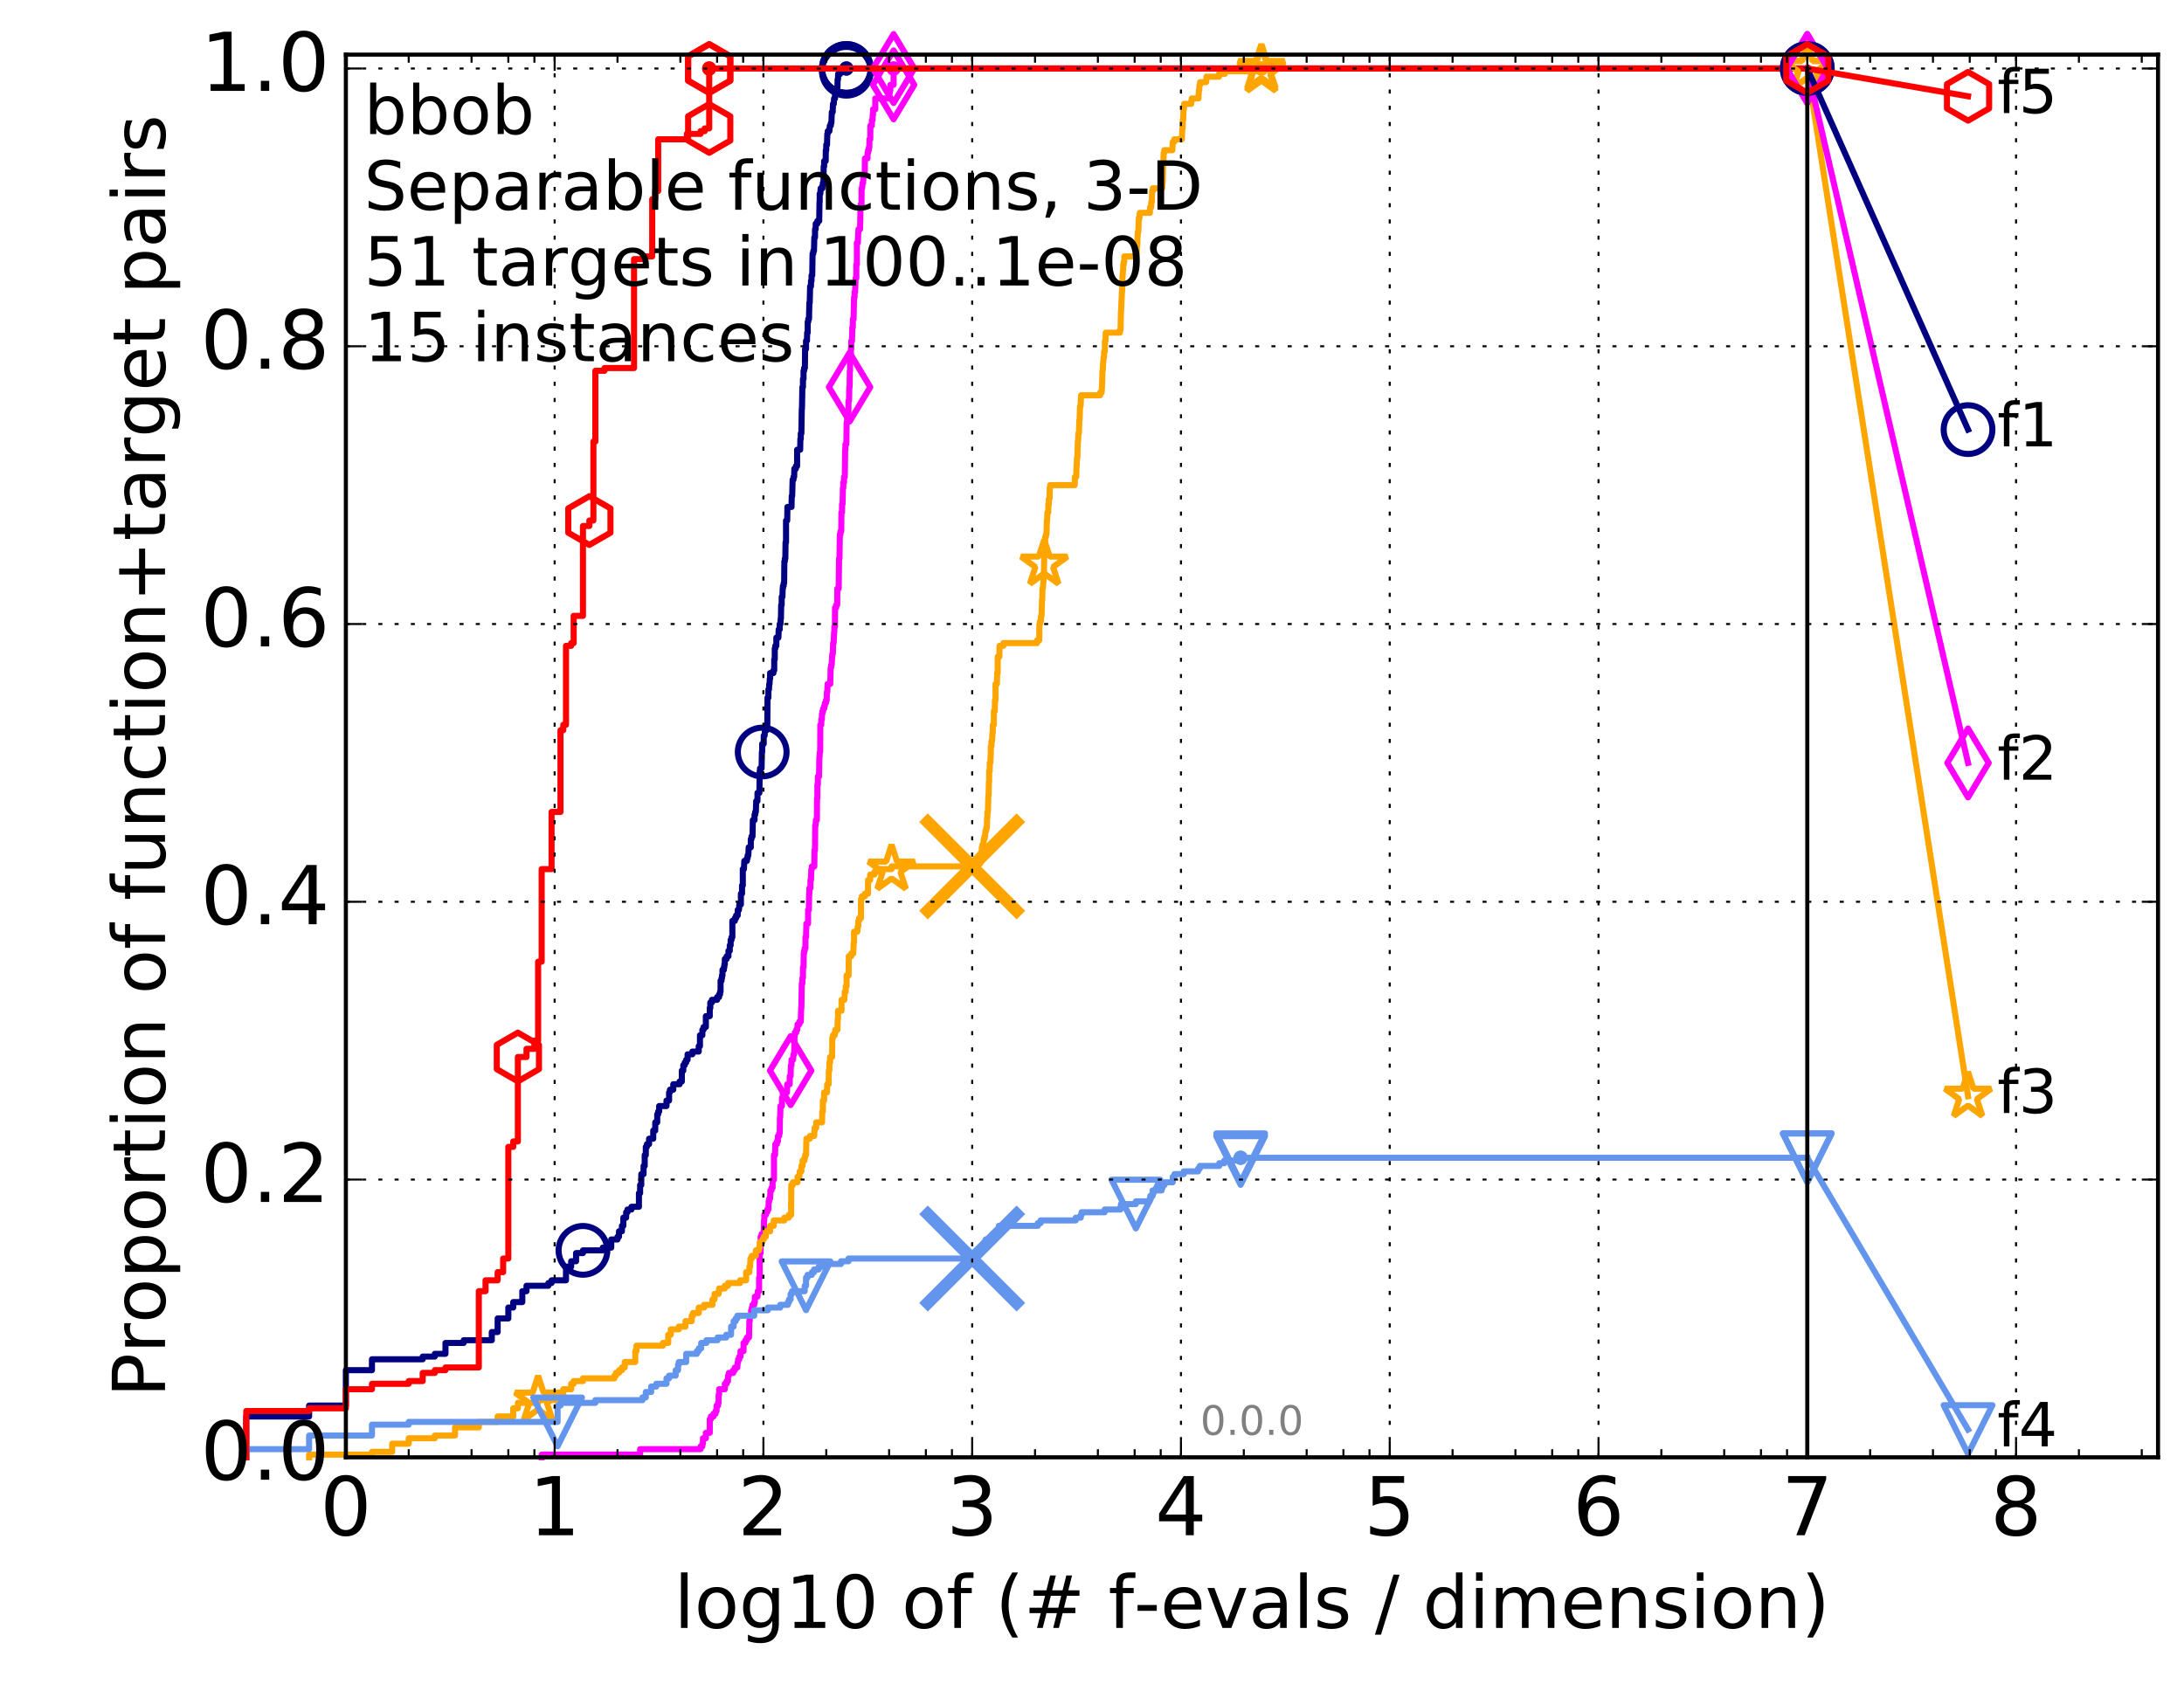 <?xml version="1.0" encoding="utf-8" standalone="no"?>
<!DOCTYPE svg PUBLIC "-//W3C//DTD SVG 1.1//EN"
  "http://www.w3.org/Graphics/SVG/1.1/DTD/svg11.dtd">
<!-- Created with matplotlib (http://matplotlib.org/) -->
<svg height="415pt" version="1.1" viewBox="0 0 538 415" width="538pt" xmlns="http://www.w3.org/2000/svg" xmlns:xlink="http://www.w3.org/1999/xlink">
 <defs>
  <style type="text/css">
*{stroke-linecap:butt;stroke-linejoin:round;stroke-miterlimit:100000;}
  </style>
 </defs>
 <g id="figure_1">
  <g id="patch_1">
   <path d="M 0 415.456 
L 538.8 415.456 
L 538.8 0 
L 0 0 
z
" style="fill:#ffffff;"/>
  </g>
  <g id="axes_1">
   <g id="patch_2">
    <path d="M 85.2 359.056 
L 531.6 359.056 
L 531.6 13.456 
L 85.2 13.456 
z
" style="fill:#ffffff;"/>
   </g>
   <g id="line2d_1">
    <defs>
     <path d="M 0 1.5 
C 0.398 1.5 0.779 1.342 1.061 1.061 
C 1.342 0.779 1.5 0.398 1.5 0 
C 1.5 -0.398 1.342 -0.779 1.061 -1.061 
C 0.779 -1.342 0.398 -1.5 0 -1.5 
C -0.398 -1.5 -0.779 -1.342 -1.061 -1.061 
C -1.342 -0.779 -1.5 -0.398 -1.5 0 
C -1.5 0.398 -1.342 0.779 -1.061 1.061 
C -0.779 1.342 -0.398 1.5 0 1.5 
z
" id="m42cc7c41cd" style="stroke:#000080;stroke-width:0.5;"/>
    </defs>
    <g>
     <use style="fill:#000080;stroke:#000080;stroke-width:0.5;" x="208.493" xlink:href="#m42cc7c41cd" y="16.878"/>
     <use style="fill:#000080;stroke:#000080;stroke-width:0.5;" x="208.493" xlink:href="#m42cc7c41cd" y="16.878"/>
    </g>
   </g>
   <g id="line2d_2">
    <path d="M 60.662 359.056 
L 60.662 348.992 
L 76.144 348.992 
L 76.144 346.309 
L 85.2 346.309 
L 85.2 337.586 
L 91.625 337.586 
L 91.625 334.903 
L 104.125 334.903 
L 104.125 334.232 
L 107.107 334.232 
L 107.107 333.561 
L 109.738 333.561 
L 109.738 330.877 
L 114.22 330.877 
L 114.22 330.206 
L 121.147 330.206 
L 121.147 328.193 
L 122.589 328.193 
L 122.589 324.839 
L 125.219 324.839 
L 125.219 322.155 
L 126.427 322.155 
L 126.427 320.813 
L 128.662 320.813 
L 128.662 318.129 
L 129.701 318.129 
L 129.701 316.787 
L 135.088 316.787 
L 135.088 316.116 
L 135.871 316.116 
L 135.871 315.445 
L 139.424 315.445 
L 139.424 312.091 
L 140.701 312.091 
L 140.701 310.749 
L 141.908 310.749 
L 141.908 308.736 
L 143.606 308.736 
L 143.606 308.065 
L 148.48 308.065 
L 148.48 307.394 
L 150.569 307.394 
L 150.569 305.381 
L 152.11 305.381 
L 152.11 304.71 
L 152.479 304.71 
L 152.479 303.369 
L 153.2 303.369 
L 153.2 302.027 
L 153.552 302.027 
L 153.552 300.014 
L 154.239 300.014 
L 154.239 298.672 
L 154.575 298.672 
L 154.575 298.001 
L 155.553 298.001 
L 155.553 297.33 
L 157.39 297.33 
L 157.39 293.975 
L 157.682 293.975 
L 157.682 291.963 
L 157.97 291.963 
L 157.97 289.279 
L 158.536 289.279 
L 158.536 287.266 
L 158.813 287.266 
L 158.813 284.582 
L 159.087 284.582 
L 159.087 282.569 
L 159.358 282.569 
L 159.358 281.899 
L 159.89 281.899 
L 159.89 280.557 
L 160.917 280.557 
L 160.917 278.544 
L 161.413 278.544 
L 161.413 276.531 
L 161.899 276.531 
L 161.899 274.518 
L 162.137 274.518 
L 162.137 273.847 
L 162.374 273.847 
L 162.374 272.505 
L 164.18 272.505 
L 164.18 271.164 
L 164.821 271.164 
L 164.821 269.151 
L 165.031 269.151 
L 165.031 268.48 
L 165.85 268.48 
L 165.85 267.138 
L 167.405 267.138 
L 167.405 266.467 
L 167.961 266.467 
L 167.961 263.783 
L 168.324 263.783 
L 168.324 262.441 
L 168.681 262.441 
L 168.681 261.77 
L 169.033 261.77 
L 169.033 261.099 
L 169.379 261.099 
L 169.379 259.758 
L 170.551 259.758 
L 170.551 259.087 
L 172.124 259.087 
L 172.124 257.745 
L 172.426 257.745 
L 172.426 255.061 
L 173.018 255.061 
L 173.018 253.719 
L 173.308 253.719 
L 173.308 253.048 
L 173.877 253.048 
L 173.877 250.364 
L 174.839 250.364 
L 174.839 248.352 
L 174.973 248.352 
L 174.973 247.01 
L 175.371 247.01 
L 175.371 246.339 
L 176.648 246.339 
L 176.648 245.668 
L 177.139 245.668 
L 177.139 244.997 
L 177.38 244.997 
L 177.38 244.326 
L 177.5 244.326 
L 177.5 241.642 
L 177.738 241.642 
L 177.738 240.971 
L 177.855 240.971 
L 177.855 240.3 
L 177.973 240.3 
L 177.973 238.958 
L 178.321 238.958 
L 178.321 238.288 
L 178.436 238.288 
L 178.436 237.617 
L 178.55 237.617 
L 178.55 236.275 
L 179.001 236.275 
L 179.001 235.604 
L 179.443 235.604 
L 179.443 234.262 
L 179.769 234.262 
L 179.769 232.92 
L 179.984 232.92 
L 179.984 231.578 
L 180.197 231.578 
L 180.197 230.907 
L 180.408 230.907 
L 180.408 226.882 
L 181.028 226.882 
L 181.028 226.211 
L 181.332 226.211 
L 181.332 225.54 
L 181.731 225.54 
L 181.731 224.198 
L 182.025 224.198 
L 182.123 222.856 
L 182.508 222.856 
L 182.508 220.172 
L 182.792 220.172 
L 182.792 218.159 
L 182.98 218.159 
L 182.98 214.134 
L 183.259 214.134 
L 183.351 212.121 
L 183.985 212.121 
L 183.985 211.45 
L 184.163 211.45 
L 184.163 210.779 
L 184.339 210.779 
L 184.427 208.766 
L 184.947 208.766 
L 184.947 206.753 
L 185.117 206.753 
L 185.117 206.083 
L 185.371 206.083 
L 185.454 202.057 
L 185.869 202.057 
L 185.869 200.715 
L 186.032 200.715 
L 186.032 200.044 
L 186.195 200.044 
L 186.276 197.36 
L 186.596 197.36 
L 186.596 195.348 
L 187.068 195.348 
L 187.145 189.98 
L 187.223 189.98 
L 187.223 189.309 
L 187.606 189.309 
L 187.682 185.283 
L 187.757 185.283 
L 187.757 183.271 
L 188.131 183.271 
L 188.131 181.258 
L 188.353 181.258 
L 188.426 179.916 
L 188.861 179.916 
L 188.861 179.245 
L 189.005 179.245 
L 189.076 171.865 
L 189.288 171.865 
L 189.288 169.852 
L 189.429 169.852 
L 189.499 168.51 
L 189.568 168.51 
L 189.638 167.168 
L 189.707 167.168 
L 189.707 165.826 
L 190.522 165.826 
L 190.522 165.155 
L 190.721 165.155 
L 190.721 162.472 
L 190.853 162.472 
L 190.853 159.788 
L 190.984 159.788 
L 190.984 159.117 
L 191.243 159.117 
L 191.243 157.104 
L 191.754 157.104 
L 191.817 155.091 
L 192.067 155.091 
L 192.067 153.749 
L 192.253 153.749 
L 192.315 152.408 
L 192.376 152.408 
L 192.437 149.053 
L 192.559 149.053 
L 192.559 147.04 
L 192.741 147.04 
L 192.802 145.027 
L 192.862 145.027 
L 192.862 144.356 
L 193.041 144.356 
L 193.041 143.685 
L 193.16 143.685 
L 193.219 138.318 
L 193.337 138.318 
L 193.337 137.647 
L 193.454 137.647 
L 193.513 133.621 
L 193.629 133.621 
L 193.629 128.254 
L 193.917 128.254 
L 193.974 124.899 
L 194.98 124.899 
L 195.034 122.215 
L 195.143 122.215 
L 195.251 118.19 
L 195.466 118.19 
L 195.466 117.519 
L 195.625 117.519 
L 195.678 115.506 
L 196.046 115.506 
L 196.046 114.835 
L 196.356 114.835 
L 196.356 110.809 
L 197.113 110.809 
L 197.163 108.126 
L 197.262 108.126 
L 197.262 106.784 
L 197.409 106.784 
L 197.507 100.745 
L 197.556 100.745 
L 197.653 95.378 
L 197.798 95.378 
L 197.798 93.365 
L 197.941 93.365 
L 197.941 91.352 
L 198.085 91.352 
L 198.085 90.681 
L 198.274 90.681 
L 198.321 85.985 
L 198.555 85.985 
L 198.555 83.972 
L 198.786 83.972 
L 198.832 81.959 
L 198.97 81.959 
L 198.97 79.275 
L 199.106 79.275 
L 199.106 78.604 
L 199.287 78.604 
L 199.377 74.579 
L 199.467 74.579 
L 199.556 70.553 
L 199.777 70.553 
L 199.777 69.211 
L 199.909 69.211 
L 199.909 67.869 
L 200.083 67.869 
L 200.17 62.502 
L 200.343 62.502 
L 200.343 61.831 
L 200.514 61.831 
L 200.599 58.476 
L 200.768 58.476 
L 200.768 56.463 
L 200.936 56.463 
L 200.936 55.122 
L 201.35 55.122 
L 201.35 54.451 
L 201.797 54.451 
L 201.878 49.754 
L 201.918 49.754 
L 201.918 47.741 
L 202.077 47.741 
L 202.157 46.399 
L 202.588 46.399 
L 202.588 45.728 
L 202.704 45.728 
L 202.704 45.058 
L 202.858 45.058 
L 202.897 41.032 
L 203.011 41.032 
L 203.011 39.69 
L 203.389 39.69 
L 203.427 37.006 
L 203.539 37.006 
L 203.539 35.664 
L 203.724 35.664 
L 203.798 32.981 
L 203.908 32.981 
L 203.908 32.31 
L 204.307 32.31 
L 204.415 30.968 
L 204.664 30.968 
L 204.664 30.297 
L 204.805 30.297 
L 204.91 27.613 
L 205.119 27.613 
L 205.189 25.6 
L 205.395 25.6 
L 205.463 24.258 
L 205.701 24.258 
L 205.701 22.917 
L 206.07 22.917 
L 206.07 21.575 
L 206.301 21.575 
L 206.334 19.562 
L 206.433 19.562 
L 206.465 18.22 
L 206.982 18.22 
L 206.982 17.549 
L 208.493 17.549 
L 208.493 16.878 
L 445.2 16.878 
L 445.2 16.878 
" style="fill:none;stroke:#000080;stroke-linecap:square;stroke-width:1.5;"/>
   </g>
   <g id="line2d_3">
    <defs>
     <path d="M 0 6 
C 1.591 6 3.117 5.368 4.243 4.243 
C 5.368 3.117 6 1.591 6 0 
C 6 -1.591 5.368 -3.117 4.243 -4.243 
C 3.117 -5.368 1.591 -6 0 -6 
C -1.591 -6 -3.117 -5.368 -4.243 -4.243 
C -5.368 -3.117 -6 -1.591 -6 0 
C -6 1.591 -5.368 3.117 -4.243 4.243 
C -3.117 5.368 -1.591 6 0 6 
z
" id="md8d7aeee41" style="stroke:#000080;stroke-width:1.5;"/>
    </defs>
    <g>
     <use style="fill:none;stroke:#000080;stroke-width:1.5;" x="143.606" xlink:href="#md8d7aeee41" y="308.065"/>
     <use style="fill:none;stroke:#000080;stroke-width:1.5;" x="187.757" xlink:href="#md8d7aeee41" y="185.283"/>
     <use style="fill:none;stroke:#000080;stroke-width:1.5;" x="208.493" xlink:href="#md8d7aeee41" y="17.549"/>
     <use style="fill:none;stroke:#000080;stroke-width:1.5;" x="208.493" xlink:href="#md8d7aeee41" y="16.878"/>
     <use style="fill:none;stroke:#000080;stroke-width:1.5;" x="208.493" xlink:href="#md8d7aeee41" y="16.878"/>
     <use style="fill:none;stroke:#000080;stroke-width:1.5;" x="445.2" xlink:href="#md8d7aeee41" y="16.878"/>
    </g>
   </g>
   <g id="line2d_4"/>
   <g id="line2d_5">
    <defs>
     <path d="M 0 1.5 
C 0.398 1.5 0.779 1.342 1.061 1.061 
C 1.342 0.779 1.5 0.398 1.5 0 
C 1.5 -0.398 1.342 -0.779 1.061 -1.061 
C 0.779 -1.342 0.398 -1.5 0 -1.5 
C -0.398 -1.5 -0.779 -1.342 -1.061 -1.061 
C -1.342 -0.779 -1.5 -0.398 -1.5 0 
C -1.5 0.398 -1.342 0.779 -1.061 1.061 
C -0.779 1.342 -0.398 1.5 0 1.5 
z
" id="mcf19f9b073" style="stroke:#ff00ff;stroke-width:0.5;"/>
    </defs>
    <g>
     <use style="fill:#ff00ff;stroke:#ff00ff;stroke-width:0.5;" x="220.128" xlink:href="#mcf19f9b073" y="16.878"/>
     <use style="fill:#ff00ff;stroke:#ff00ff;stroke-width:0.5;" x="220.128" xlink:href="#mcf19f9b073" y="16.878"/>
    </g>
   </g>
   <g id="line2d_6">
    <path d="M 133.432 359.056 
L 133.432 358.385 
L 157.682 358.385 
L 157.682 357.044 
L 172.576 357.044 
L 172.576 356.373 
L 173.018 356.373 
L 173.018 355.702 
L 173.163 355.702 
L 173.163 354.36 
L 173.877 354.36 
L 173.877 353.018 
L 174.839 353.018 
L 174.839 349.663 
L 175.107 349.663 
L 175.107 348.992 
L 175.762 348.992 
L 175.762 348.321 
L 176.272 348.321 
L 176.272 347.65 
L 176.523 347.65 
L 176.523 346.309 
L 176.895 346.309 
L 176.895 345.638 
L 177.017 345.638 
L 177.017 343.625 
L 177.139 343.625 
L 177.139 342.283 
L 178.55 342.283 
L 178.55 340.941 
L 179.001 340.941 
L 179.001 340.27 
L 179.334 340.27 
L 179.334 338.928 
L 179.553 338.928 
L 179.553 338.257 
L 180.616 338.257 
L 180.616 337.586 
L 181.028 337.586 
L 181.028 336.915 
L 181.632 336.915 
L 181.731 335.574 
L 181.829 335.574 
L 181.829 334.903 
L 182.123 334.903 
L 182.123 334.232 
L 182.412 334.232 
L 182.412 332.89 
L 183.166 332.89 
L 183.166 330.877 
L 183.625 330.877 
L 183.625 330.206 
L 183.985 330.206 
L 183.985 329.535 
L 184.515 329.535 
L 184.602 325.509 
L 184.688 325.509 
L 184.688 324.168 
L 185.032 324.168 
L 185.032 322.826 
L 185.202 322.826 
L 185.202 322.155 
L 185.371 322.155 
L 185.371 321.484 
L 185.786 321.484 
L 185.786 320.813 
L 185.951 320.813 
L 185.951 319.471 
L 186.596 319.471 
L 186.675 318.129 
L 186.99 318.129 
L 186.99 314.774 
L 187.145 314.774 
L 187.145 308.736 
L 187.377 308.736 
L 187.377 304.71 
L 187.606 304.71 
L 187.606 304.039 
L 188.131 304.039 
L 188.206 300.685 
L 188.279 300.685 
L 188.279 299.343 
L 188.645 299.343 
L 188.645 298.672 
L 189.005 298.672 
L 189.005 298.001 
L 189.288 298.001 
L 189.359 295.988 
L 189.499 295.988 
L 189.499 295.317 
L 189.707 295.317 
L 189.776 293.304 
L 190.05 293.304 
L 190.05 292.634 
L 190.321 292.634 
L 190.321 290.621 
L 190.655 290.621 
L 190.655 284.582 
L 190.918 284.582 
L 190.984 281.899 
L 191.372 281.899 
L 191.372 281.228 
L 191.627 281.228 
L 191.627 279.886 
L 191.942 279.886 
L 191.942 279.215 
L 192.067 279.215 
L 192.129 275.189 
L 192.191 275.189 
L 192.253 272.505 
L 192.62 272.505 
L 192.62 270.493 
L 192.802 270.493 
L 192.862 269.151 
L 193.86 269.151 
L 193.917 267.138 
L 194.538 267.138 
L 194.538 265.125 
L 194.76 265.125 
L 194.815 262.441 
L 194.98 262.441 
L 194.98 261.099 
L 195.359 261.099 
L 195.466 259.758 
L 195.625 259.758 
L 195.731 255.061 
L 195.784 255.061 
L 195.784 254.39 
L 196.15 254.39 
L 196.15 253.719 
L 196.407 253.719 
L 196.459 252.377 
L 196.914 252.377 
L 196.914 251.706 
L 197.262 251.706 
L 197.36 248.352 
L 197.409 248.352 
L 197.507 242.313 
L 197.653 242.313 
L 197.653 240.971 
L 197.798 240.971 
L 197.798 238.288 
L 197.941 238.288 
L 197.989 234.933 
L 198.085 234.933 
L 198.085 234.262 
L 198.227 234.262 
L 198.227 233.591 
L 198.415 233.591 
L 198.415 230.907 
L 198.555 230.907 
L 198.648 227.553 
L 199.061 227.553 
L 199.061 224.198 
L 199.242 224.198 
L 199.332 220.172 
L 199.377 220.172 
L 199.377 218.83 
L 199.644 218.83 
L 199.644 216.818 
L 199.777 216.818 
L 199.865 214.134 
L 199.996 214.134 
L 199.996 213.463 
L 200.599 213.463 
L 200.641 209.437 
L 200.768 209.437 
L 200.81 203.399 
L 200.894 203.399 
L 200.978 202.057 
L 201.227 202.057 
L 201.268 196.689 
L 201.35 196.689 
L 201.35 193.335 
L 201.473 193.335 
L 201.473 191.322 
L 201.757 191.322 
L 201.838 186.625 
L 201.878 186.625 
L 201.958 185.283 
L 202.038 185.283 
L 202.077 178.574 
L 202.315 178.574 
L 202.315 177.232 
L 202.471 177.232 
L 202.471 175.89 
L 202.588 175.89 
L 202.588 175.219 
L 202.781 175.219 
L 202.781 174.548 
L 203.049 174.548 
L 203.049 173.878 
L 203.201 173.878 
L 203.201 173.207 
L 203.464 173.207 
L 203.464 172.536 
L 203.65 172.536 
L 203.687 170.523 
L 203.798 170.523 
L 203.871 168.51 
L 204.522 168.51 
L 204.628 164.484 
L 204.735 164.484 
L 204.735 163.813 
L 204.875 163.813 
L 204.98 161.801 
L 205.015 161.801 
L 205.015 161.13 
L 205.154 161.13 
L 205.223 158.446 
L 205.361 158.446 
L 205.463 155.762 
L 205.532 155.762 
L 205.532 154.42 
L 205.667 154.42 
L 205.701 149.724 
L 205.97 149.724 
L 205.97 149.053 
L 206.235 149.053 
L 206.268 145.027 
L 206.595 145.027 
L 206.693 137.647 
L 206.789 137.647 
L 206.886 131.608 
L 207.045 131.608 
L 207.045 130.938 
L 207.235 130.938 
L 207.267 126.241 
L 207.424 126.241 
L 207.424 124.228 
L 207.549 124.228 
L 207.642 120.203 
L 207.735 120.203 
L 207.735 118.861 
L 207.919 118.861 
L 207.919 117.519 
L 208.102 117.519 
L 208.193 110.809 
L 208.253 110.809 
L 208.253 109.468 
L 208.493 109.468 
L 208.552 104.1 
L 208.671 104.1 
L 208.671 103.429 
L 208.818 103.429 
L 208.848 101.416 
L 208.994 101.416 
L 209.023 98.733 
L 209.139 98.733 
L 209.226 95.378 
L 209.284 95.378 
L 209.341 91.352 
L 209.399 91.352 
L 209.399 88.668 
L 209.57 88.668 
L 209.627 85.985 
L 209.683 85.985 
L 209.711 83.972 
L 209.88 83.972 
L 209.964 80.617 
L 210.076 80.617 
L 210.103 78.604 
L 210.269 78.604 
L 210.379 73.237 
L 210.516 73.237 
L 210.516 71.895 
L 210.651 71.895 
L 210.759 68.54 
L 210.947 68.54 
L 210.947 65.186 
L 211.08 65.186 
L 211.08 59.818 
L 211.318 59.818 
L 211.423 57.134 
L 211.475 57.134 
L 211.475 56.463 
L 211.863 56.463 
L 211.966 51.767 
L 211.991 51.767 
L 211.991 50.425 
L 212.219 50.425 
L 212.245 46.399 
L 212.37 46.399 
L 212.47 45.058 
L 212.62 45.058 
L 212.719 43.045 
L 213.013 43.045 
L 213.061 39.019 
L 213.708 39.019 
L 213.708 37.677 
L 213.826 37.677 
L 213.826 37.006 
L 214.036 37.006 
L 214.036 36.335 
L 214.152 36.335 
L 214.175 34.323 
L 214.383 34.323 
L 214.405 30.968 
L 214.769 30.968 
L 214.769 29.626 
L 214.948 29.626 
L 214.97 28.284 
L 215.059 28.284 
L 215.059 26.942 
L 215.608 26.942 
L 215.608 24.258 
L 218.964 24.258 
L 218.964 22.917 
L 219.187 22.917 
L 219.187 22.246 
L 219.334 22.246 
L 219.334 20.904 
L 220.128 20.904 
L 220.128 16.878 
L 445.2 16.878 
L 445.2 16.878 
" style="fill:none;stroke:#ff00ff;stroke-linecap:square;stroke-width:1.5;"/>
   </g>
   <g id="line2d_7">
    <defs>
     <path d="M -0 8.485 
L 5.091 0 
L 0 -8.485 
L -5.091 -0 
z
" id="mfcb967346c" style="stroke:#ff00ff;stroke-linejoin:miter;stroke-width:1.5;"/>
    </defs>
    <g>
     <use style="fill:none;stroke:#ff00ff;stroke-linejoin:miter;stroke-width:1.5;" x="194.76" xlink:href="#mfcb967346c" y="263.783"/>
     <use style="fill:none;stroke:#ff00ff;stroke-linejoin:miter;stroke-width:1.5;" x="209.284" xlink:href="#mfcb967346c" y="95.378"/>
     <use style="fill:none;stroke:#ff00ff;stroke-linejoin:miter;stroke-width:1.5;" x="220.128" xlink:href="#mfcb967346c" y="20.904"/>
     <use style="fill:none;stroke:#ff00ff;stroke-linejoin:miter;stroke-width:1.5;" x="220.128" xlink:href="#mfcb967346c" y="16.878"/>
     <use style="fill:none;stroke:#ff00ff;stroke-linejoin:miter;stroke-width:1.5;" x="445.2" xlink:href="#mfcb967346c" y="16.878"/>
    </g>
   </g>
   <g id="line2d_8"/>
   <g id="line2d_9">
    <defs>
     <path d="M 0 1.5 
C 0.398 1.5 0.779 1.342 1.061 1.061 
C 1.342 0.779 1.5 0.398 1.5 0 
C 1.5 -0.398 1.342 -0.779 1.061 -1.061 
C 0.779 -1.342 0.398 -1.5 0 -1.5 
C -0.398 -1.5 -0.779 -1.342 -1.061 -1.061 
C -1.342 -0.779 -1.5 -0.398 -1.5 0 
C -1.5 0.398 -1.342 0.779 -1.061 1.061 
C -0.779 1.342 -0.398 1.5 0 1.5 
z
" id="ma4ed61e97a" style="stroke:#ffa500;stroke-width:0.5;"/>
    </defs>
    <g>
     <use style="fill:#ffa500;stroke:#ffa500;stroke-width:0.5;" x="310.73" xlink:href="#ma4ed61e97a" y="16.878"/>
     <use style="fill:#ffa500;stroke:#ffa500;stroke-width:0.5;" x="310.73" xlink:href="#ma4ed61e97a" y="16.878"/>
    </g>
   </g>
   <g id="line2d_10">
    <path d="M 76.144 359.056 
L 76.144 358.385 
L 91.625 358.385 
L 91.625 357.714 
L 96.609 357.714 
L 96.609 355.702 
L 100.682 355.702 
L 100.682 354.36 
L 107.107 354.36 
L 107.107 353.689 
L 112.091 353.689 
L 112.091 351.676 
L 117.951 351.676 
L 117.951 350.334 
L 122.589 350.334 
L 122.589 348.992 
L 126.427 348.992 
L 126.427 346.979 
L 127.572 346.979 
L 127.572 345.638 
L 132.556 345.638 
L 132.556 344.967 
L 138.757 344.967 
L 138.757 342.283 
L 140.701 342.283 
L 140.701 340.941 
L 141.313 340.941 
L 141.313 340.27 
L 143.606 340.27 
L 143.606 339.599 
L 151.353 339.599 
L 151.353 338.928 
L 151.735 338.928 
L 151.735 338.257 
L 152.479 338.257 
L 152.479 337.586 
L 153.2 337.586 
L 153.2 336.915 
L 153.898 336.915 
L 153.898 335.574 
L 156.49 335.574 
L 156.49 332.89 
L 156.794 332.89 
L 156.794 331.548 
L 163.295 331.548 
L 163.295 330.877 
L 164.609 330.877 
L 164.609 328.864 
L 165.238 328.864 
L 165.238 327.522 
L 167.216 327.522 
L 167.216 326.851 
L 168.858 326.851 
L 168.858 325.509 
L 170.387 325.509 
L 170.387 324.168 
L 170.713 324.168 
L 170.713 323.497 
L 172.124 323.497 
L 172.124 322.155 
L 173.452 322.155 
L 173.452 321.484 
L 175.502 321.484 
L 175.502 320.142 
L 176.019 320.142 
L 176.019 318.8 
L 177.017 318.8 
L 177.017 318.129 
L 177.139 318.129 
L 177.139 317.458 
L 178.55 317.458 
L 178.55 316.787 
L 179.334 316.787 
L 179.334 316.116 
L 182.316 316.116 
L 182.316 315.445 
L 183.806 315.445 
L 183.806 313.433 
L 184.602 313.433 
L 184.602 312.091 
L 184.775 312.091 
L 184.861 310.078 
L 185.202 310.078 
L 185.202 309.407 
L 186.195 309.407 
L 186.195 308.065 
L 186.99 308.065 
L 186.99 307.394 
L 187.145 307.394 
L 187.145 306.052 
L 187.833 306.052 
L 187.833 305.381 
L 188.131 305.381 
L 188.131 304.71 
L 188.645 304.71 
L 188.645 303.369 
L 189.707 303.369 
L 189.707 302.027 
L 190.588 302.027 
L 190.588 300.685 
L 193.219 300.685 
L 193.219 300.014 
L 194.314 300.014 
L 194.314 299.343 
L 194.87 299.343 
L 194.925 291.963 
L 195.305 291.963 
L 195.305 291.292 
L 196.459 291.292 
L 196.459 289.95 
L 196.914 289.95 
L 197.014 288.608 
L 197.409 288.608 
L 197.409 287.266 
L 197.701 287.266 
L 197.701 285.924 
L 198.179 285.924 
L 198.179 285.253 
L 198.321 285.253 
L 198.321 284.582 
L 198.555 284.582 
L 198.648 280.557 
L 199.511 280.557 
L 199.511 279.886 
L 200.556 279.886 
L 200.641 278.544 
L 200.684 278.544 
L 200.684 277.873 
L 201.061 277.873 
L 201.061 276.531 
L 202.51 276.531 
L 202.549 273.847 
L 202.704 273.847 
L 202.704 271.164 
L 203.011 271.164 
L 203.011 269.151 
L 203.724 269.151 
L 203.761 267.138 
L 204.126 267.138 
L 204.163 263.783 
L 204.307 263.783 
L 204.307 261.77 
L 204.486 261.77 
L 204.486 260.429 
L 204.98 260.429 
L 205.015 255.732 
L 205.189 255.732 
L 205.189 255.061 
L 205.634 255.061 
L 205.634 254.39 
L 205.769 254.39 
L 205.769 253.719 
L 206.301 253.719 
L 206.367 251.035 
L 206.433 251.035 
L 206.433 249.023 
L 207.298 249.023 
L 207.298 246.339 
L 208.011 246.339 
L 208.102 244.326 
L 208.343 244.326 
L 208.343 242.984 
L 208.552 242.984 
L 208.552 240.3 
L 209.052 240.3 
L 209.081 235.604 
L 209.683 235.604 
L 209.683 234.933 
L 210.186 234.933 
L 210.297 232.249 
L 210.379 232.249 
L 210.379 229.565 
L 211.186 229.565 
L 211.292 228.223 
L 211.423 228.223 
L 211.423 226.882 
L 211.631 226.882 
L 211.631 226.211 
L 212.093 226.211 
L 212.093 221.514 
L 212.295 221.514 
L 212.295 220.843 
L 213.061 220.843 
L 213.061 220.172 
L 213.826 220.172 
L 213.826 216.818 
L 214.36 216.818 
L 214.36 215.476 
L 215.412 215.476 
L 215.412 214.805 
L 216.207 214.805 
L 216.207 214.134 
L 219.626 214.134 
L 219.626 213.463 
L 240.752 213.463 
L 240.752 212.792 
L 241.445 212.792 
L 241.52 211.45 
L 241.594 211.45 
L 241.594 210.108 
L 241.857 210.108 
L 241.857 208.766 
L 242.01 208.766 
L 242.01 208.095 
L 242.275 208.095 
L 242.327 206.753 
L 242.523 206.753 
L 242.523 206.083 
L 242.646 206.083 
L 242.749 204.741 
L 242.935 204.741 
L 242.935 204.07 
L 243.088 204.07 
L 243.164 201.386 
L 243.239 201.386 
L 243.239 200.044 
L 243.365 200.044 
L 243.471 196.018 
L 243.533 196.018 
L 243.601 192.664 
L 243.657 192.664 
L 243.663 189.98 
L 243.805 189.98 
L 243.811 187.967 
L 243.951 187.967 
L 244.043 185.954 
L 244.067 185.954 
L 244.067 183.942 
L 244.23 183.942 
L 244.23 182.6 
L 244.368 182.6 
L 244.476 180.587 
L 244.559 180.587 
L 244.577 178.574 
L 244.812 178.574 
L 244.83 175.219 
L 245.052 175.219 
L 245.092 172.536 
L 245.231 172.536 
L 245.231 168.51 
L 245.579 168.51 
L 245.636 165.826 
L 245.765 165.826 
L 245.765 161.801 
L 246.183 161.801 
L 246.233 159.117 
L 247.176 159.117 
L 247.176 158.446 
L 255.453 158.446 
L 255.453 157.775 
L 256.004 157.775 
L 256.046 153.749 
L 256.184 153.749 
L 256.184 153.078 
L 256.398 153.078 
L 256.437 151.737 
L 256.576 151.737 
L 256.686 147.711 
L 256.758 147.711 
L 256.779 145.027 
L 256.882 145.027 
L 256.991 143.685 
L 257.021 143.685 
L 257.116 141.673 
L 257.15 141.673 
L 257.251 136.305 
L 257.362 136.305 
L 257.465 132.279 
L 257.648 132.279 
L 257.648 131.608 
L 257.789 131.608 
L 257.884 128.254 
L 257.939 128.254 
L 258.024 126.241 
L 258.221 126.241 
L 258.253 124.228 
L 258.372 124.228 
L 258.372 122.886 
L 258.55 122.886 
L 258.595 120.203 
L 258.683 120.203 
L 258.683 119.532 
L 264.749 119.532 
L 264.777 117.519 
L 265.108 117.519 
L 265.184 114.835 
L 265.233 114.835 
L 265.294 112.822 
L 265.404 112.822 
L 265.504 108.797 
L 265.572 108.797 
L 265.657 106.784 
L 265.779 106.784 
L 265.889 103.429 
L 265.95 103.429 
L 266.053 100.074 
L 266.195 100.074 
L 266.267 98.062 
L 266.318 98.062 
L 266.318 97.391 
L 270.995 97.391 
L 270.995 96.72 
L 271.373 96.72 
L 271.484 94.707 
L 271.491 94.707 
L 271.576 91.352 
L 271.65 91.352 
L 271.733 89.339 
L 271.778 89.339 
L 271.873 87.998 
L 271.955 87.998 
L 271.984 86.656 
L 272.152 86.656 
L 272.192 83.972 
L 272.336 83.972 
L 272.384 81.959 
L 275.871 81.959 
L 275.871 81.288 
L 276.031 81.288 
L 276.136 76.592 
L 276.175 76.592 
L 276.271 73.908 
L 276.289 73.908 
L 276.366 71.895 
L 276.422 71.895 
L 276.524 67.869 
L 276.548 67.869 
L 276.646 66.528 
L 276.672 66.528 
L 276.706 65.186 
L 276.806 65.186 
L 276.806 64.515 
L 276.936 64.515 
L 276.973 63.173 
L 279.87 63.173 
L 279.87 62.502 
L 280.004 62.502 
L 280.083 60.489 
L 280.149 60.489 
L 280.243 57.805 
L 280.285 57.805 
L 280.285 57.134 
L 280.418 57.134 
L 280.494 54.451 
L 280.53 54.451 
L 280.53 53.78 
L 280.682 53.78 
L 280.764 52.438 
L 283.25 52.438 
L 283.302 51.096 
L 283.573 51.096 
L 283.604 49.754 
L 283.747 49.754 
L 283.791 47.07 
L 283.975 47.07 
L 283.975 46.399 
L 286.297 46.399 
L 286.373 45.058 
L 286.425 45.058 
L 286.518 41.032 
L 286.557 41.032 
L 286.654 37.677 
L 286.798 37.677 
L 286.798 37.006 
L 288.796 37.006 
L 288.887 34.993 
L 289.258 34.993 
L 289.258 34.323 
L 291.134 34.323 
L 291.245 31.639 
L 291.319 31.639 
L 291.361 29.626 
L 291.456 29.626 
L 291.543 26.942 
L 291.628 26.942 
L 291.682 25.6 
L 293.443 25.6 
L 293.443 24.929 
L 293.557 24.929 
L 293.557 24.258 
L 295.238 24.258 
L 295.325 22.246 
L 295.423 22.246 
L 295.482 20.904 
L 295.625 20.904 
L 295.625 20.233 
L 297.127 20.233 
L 297.2 18.891 
L 300.286 18.891 
L 300.286 18.22 
L 301.708 18.22 
L 301.708 17.549 
L 310.73 17.549 
L 310.73 16.878 
L 445.2 16.878 
L 445.2 16.878 
" style="fill:none;stroke:#ffa500;stroke-linecap:square;stroke-width:1.5;"/>
   </g>
   <g id="line2d_11">
    <defs>
     <path d="M 0 -6 
L -1.347 -1.854 
L -5.706 -1.854 
L -2.18 0.708 
L -3.527 4.854 
L -0 2.292 
L 3.527 4.854 
L 2.18 0.708 
L 5.706 -1.854 
L 1.347 -1.854 
z
" id="m14215bce33" style="stroke:#ffa500;stroke-linejoin:bevel;stroke-width:1.5;"/>
    </defs>
    <g>
     <use style="fill:none;stroke:#ffa500;stroke-linejoin:bevel;stroke-width:1.5;" x="132.556" xlink:href="#m14215bce33" y="344.967"/>
     <use style="fill:none;stroke:#ffa500;stroke-linejoin:bevel;stroke-width:1.5;" x="219.626" xlink:href="#m14215bce33" y="214.134"/>
     <use style="fill:none;stroke:#ffa500;stroke-linejoin:bevel;stroke-width:1.5;" x="257.231" xlink:href="#m14215bce33" y="138.989"/>
     <use style="fill:none;stroke:#ffa500;stroke-linejoin:bevel;stroke-width:1.5;" x="310.73" xlink:href="#m14215bce33" y="17.549"/>
     <use style="fill:none;stroke:#ffa500;stroke-linejoin:bevel;stroke-width:1.5;" x="310.73" xlink:href="#m14215bce33" y="16.878"/>
     <use style="fill:none;stroke:#ffa500;stroke-linejoin:bevel;stroke-width:1.5;" x="445.2" xlink:href="#m14215bce33" y="16.878"/>
    </g>
   </g>
   <g id="line2d_12"/>
   <g id="line2d_13">
    <path clip-path="url(#pf534975936)" d="M 239.486 213.463 
" style="fill:none;stroke:#ffa500;stroke-linecap:square;"/>
    <defs>
     <path d="M -12 12 
L 12 -12 
M -12 -12 
L 12 12 
" id="m4440b15fea" style="stroke:#ffa500;stroke-width:3.0;"/>
    </defs>
    <g clip-path="url(#pf534975936)">
     <use style="fill:#ffa500;stroke:#ffa500;stroke-width:3.0;" x="239.486" xlink:href="#m4440b15fea" y="213.463"/>
    </g>
   </g>
   <g id="line2d_14">
    <defs>
     <path d="M 0 1.5 
C 0.398 1.5 0.779 1.342 1.061 1.061 
C 1.342 0.779 1.5 0.398 1.5 0 
C 1.5 -0.398 1.342 -0.779 1.061 -1.061 
C 0.779 -1.342 0.398 -1.5 0 -1.5 
C -0.398 -1.5 -0.779 -1.342 -1.061 -1.061 
C -1.342 -0.779 -1.5 -0.398 -1.5 0 
C -1.5 0.398 -1.342 0.779 -1.061 1.061 
C -0.779 1.342 -0.398 1.5 0 1.5 
z
" id="m68f6940e29" style="stroke:#6495ed;stroke-width:0.5;"/>
    </defs>
    <g>
     <use style="fill:#6495ed;stroke:#6495ed;stroke-width:0.5;" x="305.613" xlink:href="#m68f6940e29" y="285.253"/>
     <use style="fill:#6495ed;stroke:#6495ed;stroke-width:0.5;" x="305.613" xlink:href="#m68f6940e29" y="285.253"/>
    </g>
   </g>
   <g id="line2d_15">
    <path d="M 60.662 359.056 
L 60.662 357.044 
L 76.144 357.044 
L 76.144 353.689 
L 91.625 353.689 
L 91.625 351.005 
L 100.682 351.005 
L 100.682 350.334 
L 137.361 350.334 
L 137.361 346.309 
L 138.07 346.309 
L 138.07 345.638 
L 146.656 345.638 
L 146.656 344.967 
L 158.255 344.967 
L 158.255 344.296 
L 159.087 344.296 
L 159.087 342.954 
L 160.409 342.954 
L 160.409 341.612 
L 161.657 341.612 
L 161.657 340.941 
L 164.18 340.941 
L 164.18 339.599 
L 164.821 339.599 
L 164.821 338.928 
L 166.446 338.928 
L 166.446 337.586 
L 167.026 337.586 
L 167.026 336.244 
L 167.216 336.244 
L 167.216 335.574 
L 169.033 335.574 
L 169.033 333.561 
L 171.664 333.561 
L 171.664 332.89 
L 172.124 332.89 
L 172.124 332.219 
L 172.724 332.219 
L 172.724 330.877 
L 174.017 330.877 
L 174.017 330.206 
L 176.772 330.206 
L 176.772 329.535 
L 178.889 329.535 
L 178.889 328.864 
L 180.091 328.864 
L 180.091 326.851 
L 180.72 326.851 
L 180.72 325.509 
L 181.231 325.509 
L 181.231 324.839 
L 181.632 324.839 
L 181.632 324.168 
L 185.786 324.168 
L 185.786 322.826 
L 189.147 322.826 
L 189.147 322.155 
L 192.191 322.155 
L 192.191 321.484 
L 194.088 321.484 
L 194.088 320.813 
L 194.371 320.813 
L 194.371 320.142 
L 194.76 320.142 
L 194.76 318.8 
L 195.088 318.8 
L 195.088 318.129 
L 198.227 318.129 
L 198.227 316.787 
L 198.555 316.787 
L 198.555 314.774 
L 198.924 314.774 
L 198.924 314.104 
L 199.996 314.104 
L 199.996 313.433 
L 200.556 313.433 
L 200.556 312.762 
L 201.676 312.762 
L 201.676 312.091 
L 203.539 312.091 
L 203.539 311.42 
L 207.172 311.42 
L 207.172 310.749 
L 209.023 310.749 
L 209.023 310.078 
L 240.34 310.078 
L 240.34 309.407 
L 240.533 309.407 
L 240.533 308.736 
L 240.829 308.736 
L 240.829 308.065 
L 242.163 308.065 
L 242.163 306.723 
L 242.788 306.723 
L 242.788 305.381 
L 244.571 305.381 
L 244.571 304.71 
L 245.534 304.71 
L 245.534 303.369 
L 246.056 303.369 
L 246.056 302.027 
L 255.649 302.027 
L 255.649 301.356 
L 256.346 301.356 
L 256.346 300.685 
L 264.978 300.685 
L 264.978 300.014 
L 266.226 300.014 
L 266.226 299.343 
L 266.435 299.343 
L 266.435 298.672 
L 272.121 298.672 
L 272.121 298.001 
L 276.01 298.001 
L 276.01 297.33 
L 276.136 297.33 
L 276.136 296.659 
L 279.808 296.659 
L 279.808 295.988 
L 283.208 295.988 
L 283.208 295.317 
L 283.362 295.317 
L 283.362 294.646 
L 283.919 294.646 
L 283.919 293.304 
L 286.158 293.304 
L 286.158 292.634 
L 286.373 292.634 
L 286.373 291.963 
L 286.865 291.963 
L 286.865 291.292 
L 288.884 291.292 
L 288.884 289.95 
L 289.32 289.95 
L 289.32 289.279 
L 291.598 289.279 
L 291.598 288.608 
L 295.139 288.608 
L 295.139 287.937 
L 295.558 287.937 
L 295.558 287.266 
L 300.348 287.266 
L 300.348 286.595 
L 301.589 286.595 
L 301.589 285.924 
L 305.613 285.924 
L 305.613 285.253 
L 445.2 285.253 
L 445.2 285.253 
" style="fill:none;stroke:#6495ed;stroke-linecap:square;stroke-width:1.5;"/>
   </g>
   <g id="line2d_16">
    <defs>
     <path d="M -0 6 
L 6 -6 
L -6 -6 
z
" id="m2a578882aa" style="stroke:#6495ed;stroke-linejoin:miter;stroke-width:1.5;"/>
    </defs>
    <g>
     <use style="fill:none;stroke:#6495ed;stroke-linejoin:miter;stroke-width:1.5;" x="137.361" xlink:href="#m2a578882aa" y="350.334"/>
     <use style="fill:none;stroke:#6495ed;stroke-linejoin:miter;stroke-width:1.5;" x="198.555" xlink:href="#m2a578882aa" y="316.787"/>
     <use style="fill:none;stroke:#6495ed;stroke-linejoin:miter;stroke-width:1.5;" x="279.808" xlink:href="#m2a578882aa" y="296.659"/>
     <use style="fill:none;stroke:#6495ed;stroke-linejoin:miter;stroke-width:1.5;" x="305.613" xlink:href="#m2a578882aa" y="285.924"/>
     <use style="fill:none;stroke:#6495ed;stroke-linejoin:miter;stroke-width:1.5;" x="305.613" xlink:href="#m2a578882aa" y="285.253"/>
     <use style="fill:none;stroke:#6495ed;stroke-linejoin:miter;stroke-width:1.5;" x="445.2" xlink:href="#m2a578882aa" y="285.253"/>
    </g>
   </g>
   <g id="line2d_17"/>
   <g id="line2d_18">
    <path clip-path="url(#pf534975936)" d="M 239.486 310.078 
" style="fill:none;stroke:#6495ed;stroke-linecap:square;"/>
    <defs>
     <path d="M -12 12 
L 12 -12 
M -12 -12 
L 12 12 
" id="m968700250d" style="stroke:#6495ed;stroke-width:3.0;"/>
    </defs>
    <g clip-path="url(#pf534975936)">
     <use style="fill:#6495ed;stroke:#6495ed;stroke-width:3.0;" x="239.486" xlink:href="#m968700250d" y="310.078"/>
    </g>
   </g>
   <g id="line2d_19">
    <defs>
     <path d="M 0 1.5 
C 0.398 1.5 0.779 1.342 1.061 1.061 
C 1.342 0.779 1.5 0.398 1.5 0 
C 1.5 -0.398 1.342 -0.779 1.061 -1.061 
C 0.779 -1.342 0.398 -1.5 0 -1.5 
C -0.398 -1.5 -0.779 -1.342 -1.061 -1.061 
C -1.342 -0.779 -1.5 -0.398 -1.5 0 
C -1.5 0.398 -1.342 0.779 -1.061 1.061 
C -0.779 1.342 -0.398 1.5 0 1.5 
z
" id="mc793e4890f" style="stroke:#ff0000;stroke-width:0.5;"/>
    </defs>
    <g>
     <use style="fill:#ff0000;stroke:#ff0000;stroke-width:0.5;" x="174.704" xlink:href="#mc793e4890f" y="16.878"/>
     <use style="fill:#ff0000;stroke:#ff0000;stroke-width:0.5;" x="174.704" xlink:href="#mc793e4890f" y="16.878"/>
    </g>
   </g>
   <g id="line2d_20">
    <path d="M 60.662 359.056 
L 60.662 347.65 
L 76.144 347.65 
L 76.144 346.979 
L 85.2 346.979 
L 85.2 342.283 
L 91.625 342.283 
L 91.625 340.941 
L 100.682 340.941 
L 100.682 340.27 
L 104.125 340.27 
L 104.125 338.257 
L 107.107 338.257 
L 107.107 337.586 
L 109.738 337.586 
L 109.738 336.915 
L 117.951 336.915 
L 117.951 318.129 
L 119.606 318.129 
L 119.606 315.445 
L 122.589 315.445 
L 122.589 313.433 
L 123.943 313.433 
L 123.943 310.078 
L 125.219 310.078 
L 125.219 282.569 
L 126.427 282.569 
L 126.427 281.228 
L 127.572 281.228 
L 127.572 260.429 
L 129.701 260.429 
L 129.701 258.416 
L 131.645 258.416 
L 131.645 256.403 
L 132.556 256.403 
L 132.556 236.946 
L 133.432 236.946 
L 133.432 214.134 
L 135.871 214.134 
L 135.871 200.044 
L 138.07 200.044 
L 138.07 179.916 
L 138.757 179.916 
L 138.757 178.574 
L 139.424 178.574 
L 139.424 159.117 
L 140.701 159.117 
L 140.701 158.446 
L 141.313 158.446 
L 141.313 151.737 
L 143.606 151.737 
L 143.606 129.596 
L 145.183 129.596 
L 145.183 128.254 
L 146.176 128.254 
L 146.176 108.797 
L 146.656 108.797 
L 146.656 91.352 
L 148.914 91.352 
L 148.914 90.681 
L 156.182 90.681 
L 156.182 63.844 
L 158.813 63.844 
L 158.813 63.173 
L 160.664 63.173 
L 160.664 49.083 
L 161.413 49.083 
L 161.413 47.07 
L 162.137 47.07 
L 162.137 34.323 
L 169.207 34.323 
L 169.207 32.981 
L 172.576 32.981 
L 172.576 32.31 
L 173.594 32.31 
L 173.594 31.639 
L 174.704 31.639 
L 174.704 16.878 
L 445.2 16.878 
" style="fill:none;stroke:#ff0000;stroke-linecap:square;stroke-width:1.5;"/>
   </g>
   <g id="line2d_21">
    <defs>
     <path d="M 0 -6 
L -5.196 -3 
L -5.196 3 
L -0 6 
L 5.196 3 
L 5.196 -3 
z
" id="md09314caa5" style="stroke:#ff0000;stroke-linejoin:miter;stroke-width:1.5;"/>
    </defs>
    <g>
     <use style="fill:none;stroke:#ff0000;stroke-linejoin:miter;stroke-width:1.5;" x="127.572" xlink:href="#md09314caa5" y="260.429"/>
     <use style="fill:none;stroke:#ff0000;stroke-linejoin:miter;stroke-width:1.5;" x="145.183" xlink:href="#md09314caa5" y="128.254"/>
     <use style="fill:none;stroke:#ff0000;stroke-linejoin:miter;stroke-width:1.5;" x="174.704" xlink:href="#md09314caa5" y="31.639"/>
     <use style="fill:none;stroke:#ff0000;stroke-linejoin:miter;stroke-width:1.5;" x="174.704" xlink:href="#md09314caa5" y="16.878"/>
     <use style="fill:none;stroke:#ff0000;stroke-linejoin:miter;stroke-width:1.5;" x="174.704" xlink:href="#md09314caa5" y="16.878"/>
     <use style="fill:none;stroke:#ff0000;stroke-linejoin:miter;stroke-width:1.5;" x="445.2" xlink:href="#md09314caa5" y="16.878"/>
    </g>
   </g>
   <g id="line2d_22"/>
   <g id="line2d_23">
    <path d="M 445.2 285.253 
L 484.8 352.213 
" style="fill:none;stroke:#6495ed;stroke-linecap:square;stroke-width:1.5;"/>
    <g>
     <use style="fill:none;stroke:#6495ed;stroke-linejoin:miter;stroke-width:1.5;" x="445.2" xlink:href="#m2a578882aa" y="285.253"/>
     <use style="fill:none;stroke:#6495ed;stroke-linejoin:miter;stroke-width:1.5;" x="484.8" xlink:href="#m2a578882aa" y="352.213"/>
    </g>
   </g>
   <g id="line2d_24">
    <path d="M 445.2 16.878 
L 484.8 270.09 
" style="fill:none;stroke:#ffa500;stroke-linecap:square;stroke-width:1.5;"/>
    <g>
     <use style="fill:none;stroke:#ffa500;stroke-linejoin:bevel;stroke-width:1.5;" x="445.2" xlink:href="#m14215bce33" y="16.878"/>
     <use style="fill:none;stroke:#ffa500;stroke-linejoin:bevel;stroke-width:1.5;" x="484.8" xlink:href="#m14215bce33" y="270.09"/>
    </g>
   </g>
   <g id="line2d_25">
    <path d="M 445.2 16.878 
L 484.8 187.967 
" style="fill:none;stroke:#ff00ff;stroke-linecap:square;stroke-width:1.5;"/>
    <g>
     <use style="fill:none;stroke:#ff00ff;stroke-linejoin:miter;stroke-width:1.5;" x="445.2" xlink:href="#mfcb967346c" y="16.878"/>
     <use style="fill:none;stroke:#ff00ff;stroke-linejoin:miter;stroke-width:1.5;" x="484.8" xlink:href="#mfcb967346c" y="187.967"/>
    </g>
   </g>
   <g id="line2d_26">
    <path d="M 445.2 16.878 
L 484.8 105.844 
" style="fill:none;stroke:#000080;stroke-linecap:square;stroke-width:1.5;"/>
    <g>
     <use style="fill:none;stroke:#000080;stroke-width:1.5;" x="445.2" xlink:href="#md8d7aeee41" y="16.878"/>
     <use style="fill:none;stroke:#000080;stroke-width:1.5;" x="484.8" xlink:href="#md8d7aeee41" y="105.844"/>
    </g>
   </g>
   <g id="line2d_27">
    <path d="M 445.2 16.878 
L 484.8 23.722 
" style="fill:none;stroke:#ff0000;stroke-linecap:square;stroke-width:1.5;"/>
    <g>
     <use style="fill:none;stroke:#ff0000;stroke-linejoin:miter;stroke-width:1.5;" x="445.2" xlink:href="#md09314caa5" y="16.878"/>
     <use style="fill:none;stroke:#ff0000;stroke-linejoin:miter;stroke-width:1.5;" x="484.8" xlink:href="#md09314caa5" y="23.722"/>
    </g>
   </g>
   <g id="line2d_28">
    <path d="M 445.2 359.056 
L 445.2 16.878 
" style="fill:none;stroke:#000000;stroke-linecap:square;"/>
   </g>
   <g id="patch_3">
    <path d="M 85.2 13.456 
L 531.6 13.456 
" style="fill:none;stroke:#000000;stroke-linecap:square;stroke-linejoin:miter;"/>
   </g>
   <g id="patch_4">
    <path d="M 531.6 359.056 
L 531.6 13.456 
" style="fill:none;stroke:#000000;stroke-linecap:square;stroke-linejoin:miter;"/>
   </g>
   <g id="patch_5">
    <path d="M 85.2 359.056 
L 531.6 359.056 
" style="fill:none;stroke:#000000;stroke-linecap:square;stroke-linejoin:miter;"/>
   </g>
   <g id="patch_6">
    <path d="M 85.2 359.056 
L 85.2 13.456 
" style="fill:none;stroke:#000000;stroke-linecap:square;stroke-linejoin:miter;"/>
   </g>
   <g id="matplotlib.axis_1">
    <g id="xtick_1">
     <g id="line2d_29">
      <path clip-path="url(#pf534975936)" d="M 85.2 359.056 
L 85.2 13.456 
" style="fill:none;stroke:#000000;stroke-dasharray:1,3;stroke-dashoffset:0.0;stroke-width:0.5;"/>
     </g>
     <g id="line2d_30">
      <defs>
       <path d="M 0 0 
L 0 -4 
" id="m573535568c" style="stroke:#000000;stroke-width:0.5;"/>
      </defs>
      <g>
       <use style="stroke:#000000;stroke-width:0.5;" x="85.2" xlink:href="#m573535568c" y="359.056"/>
      </g>
     </g>
     <g id="line2d_31">
      <defs>
       <path d="M 0 0 
L 0 4 
" id="m9af58bb1eb" style="stroke:#000000;stroke-width:0.5;"/>
      </defs>
      <g>
       <use style="stroke:#000000;stroke-width:0.5;" x="85.2" xlink:href="#m9af58bb1eb" y="13.456"/>
      </g>
     </g>
     <g id="text_1">
      <!-- 0 -->
      <defs>
       <path d="M 31.781 66.406 
Q 24.172 66.406 20.328 58.906 
Q 16.5 51.422 16.5 36.375 
Q 16.5 21.391 20.328 13.891 
Q 24.172 6.391 31.781 6.391 
Q 39.453 6.391 43.281 13.891 
Q 47.125 21.391 47.125 36.375 
Q 47.125 51.422 43.281 58.906 
Q 39.453 66.406 31.781 66.406 
M 31.781 74.219 
Q 44.047 74.219 50.516 64.516 
Q 56.984 54.828 56.984 36.375 
Q 56.984 17.969 50.516 8.266 
Q 44.047 -1.422 31.781 -1.422 
Q 19.531 -1.422 13.062 8.266 
Q 6.594 17.969 6.594 36.375 
Q 6.594 54.828 13.062 64.516 
Q 19.531 74.219 31.781 74.219 
" id="BitstreamVeraSans-Roman-30"/>
      </defs>
      <g transform="translate(78.838 378.253)scale(0.2 -0.2)">
       <use xlink:href="#BitstreamVeraSans-Roman-30"/>
      </g>
     </g>
    </g>
    <g id="xtick_2">
     <g id="line2d_32">
      <path clip-path="url(#pf534975936)" d="M 136.629 359.056 
L 136.629 13.456 
" style="fill:none;stroke:#000000;stroke-dasharray:1,3;stroke-dashoffset:0.0;stroke-width:0.5;"/>
     </g>
     <g id="line2d_33">
      <g>
       <use style="stroke:#000000;stroke-width:0.5;" x="136.629" xlink:href="#m573535568c" y="359.056"/>
      </g>
     </g>
     <g id="line2d_34">
      <g>
       <use style="stroke:#000000;stroke-width:0.5;" x="136.629" xlink:href="#m9af58bb1eb" y="13.456"/>
      </g>
     </g>
     <g id="text_2">
      <!-- 1 -->
      <defs>
       <path d="M 12.406 8.297 
L 28.516 8.297 
L 28.516 63.922 
L 10.984 60.406 
L 10.984 69.391 
L 28.422 72.906 
L 38.281 72.906 
L 38.281 8.297 
L 54.391 8.297 
L 54.391 0 
L 12.406 0 
z
" id="BitstreamVeraSans-Roman-31"/>
      </defs>
      <g transform="translate(130.266 378.253)scale(0.2 -0.2)">
       <use xlink:href="#BitstreamVeraSans-Roman-31"/>
      </g>
     </g>
    </g>
    <g id="xtick_3">
     <g id="line2d_35">
      <path clip-path="url(#pf534975936)" d="M 188.057 359.056 
L 188.057 13.456 
" style="fill:none;stroke:#000000;stroke-dasharray:1,3;stroke-dashoffset:0.0;stroke-width:0.5;"/>
     </g>
     <g id="line2d_36">
      <g>
       <use style="stroke:#000000;stroke-width:0.5;" x="188.057" xlink:href="#m573535568c" y="359.056"/>
      </g>
     </g>
     <g id="line2d_37">
      <g>
       <use style="stroke:#000000;stroke-width:0.5;" x="188.057" xlink:href="#m9af58bb1eb" y="13.456"/>
      </g>
     </g>
     <g id="text_3">
      <!-- 2 -->
      <defs>
       <path d="M 19.188 8.297 
L 53.609 8.297 
L 53.609 0 
L 7.328 0 
L 7.328 8.297 
Q 12.938 14.109 22.625 23.891 
Q 32.328 33.688 34.812 36.531 
Q 39.547 41.844 41.422 45.531 
Q 43.312 49.219 43.312 52.781 
Q 43.312 58.594 39.234 62.25 
Q 35.156 65.922 28.609 65.922 
Q 23.969 65.922 18.812 64.312 
Q 13.672 62.703 7.812 59.422 
L 7.812 69.391 
Q 13.766 71.781 18.938 73 
Q 24.125 74.219 28.422 74.219 
Q 39.75 74.219 46.484 68.547 
Q 53.219 62.891 53.219 53.422 
Q 53.219 48.922 51.531 44.891 
Q 49.859 40.875 45.406 35.406 
Q 44.188 33.984 37.641 27.219 
Q 31.109 20.453 19.188 8.297 
" id="BitstreamVeraSans-Roman-32"/>
      </defs>
      <g transform="translate(181.695 378.253)scale(0.2 -0.2)">
       <use xlink:href="#BitstreamVeraSans-Roman-32"/>
      </g>
     </g>
    </g>
    <g id="xtick_4">
     <g id="line2d_38">
      <path clip-path="url(#pf534975936)" d="M 239.486 359.056 
L 239.486 13.456 
" style="fill:none;stroke:#000000;stroke-dasharray:1,3;stroke-dashoffset:0.0;stroke-width:0.5;"/>
     </g>
     <g id="line2d_39">
      <g>
       <use style="stroke:#000000;stroke-width:0.5;" x="239.486" xlink:href="#m573535568c" y="359.056"/>
      </g>
     </g>
     <g id="line2d_40">
      <g>
       <use style="stroke:#000000;stroke-width:0.5;" x="239.486" xlink:href="#m9af58bb1eb" y="13.456"/>
      </g>
     </g>
     <g id="text_4">
      <!-- 3 -->
      <defs>
       <path d="M 40.578 39.312 
Q 47.656 37.797 51.625 33 
Q 55.609 28.219 55.609 21.188 
Q 55.609 10.406 48.188 4.484 
Q 40.766 -1.422 27.094 -1.422 
Q 22.516 -1.422 17.656 -0.516 
Q 12.797 0.391 7.625 2.203 
L 7.625 11.719 
Q 11.719 9.328 16.594 8.109 
Q 21.484 6.891 26.812 6.891 
Q 36.078 6.891 40.938 10.547 
Q 45.797 14.203 45.797 21.188 
Q 45.797 27.641 41.281 31.266 
Q 36.766 34.906 28.719 34.906 
L 20.219 34.906 
L 20.219 43.016 
L 29.109 43.016 
Q 36.375 43.016 40.234 45.922 
Q 44.094 48.828 44.094 54.297 
Q 44.094 59.906 40.109 62.906 
Q 36.141 65.922 28.719 65.922 
Q 24.656 65.922 20.016 65.031 
Q 15.375 64.156 9.812 62.312 
L 9.812 71.094 
Q 15.438 72.656 20.344 73.438 
Q 25.25 74.219 29.594 74.219 
Q 40.828 74.219 47.359 69.109 
Q 53.906 64.016 53.906 55.328 
Q 53.906 49.266 50.438 45.094 
Q 46.969 40.922 40.578 39.312 
" id="BitstreamVeraSans-Roman-33"/>
      </defs>
      <g transform="translate(233.123 378.253)scale(0.2 -0.2)">
       <use xlink:href="#BitstreamVeraSans-Roman-33"/>
      </g>
     </g>
    </g>
    <g id="xtick_5">
     <g id="line2d_41">
      <path clip-path="url(#pf534975936)" d="M 290.914 359.056 
L 290.914 13.456 
" style="fill:none;stroke:#000000;stroke-dasharray:1,3;stroke-dashoffset:0.0;stroke-width:0.5;"/>
     </g>
     <g id="line2d_42">
      <g>
       <use style="stroke:#000000;stroke-width:0.5;" x="290.914" xlink:href="#m573535568c" y="359.056"/>
      </g>
     </g>
     <g id="line2d_43">
      <g>
       <use style="stroke:#000000;stroke-width:0.5;" x="290.914" xlink:href="#m9af58bb1eb" y="13.456"/>
      </g>
     </g>
     <g id="text_5">
      <!-- 4 -->
      <defs>
       <path d="M 37.797 64.312 
L 12.891 25.391 
L 37.797 25.391 
z
M 35.203 72.906 
L 47.609 72.906 
L 47.609 25.391 
L 58.016 25.391 
L 58.016 17.188 
L 47.609 17.188 
L 47.609 0 
L 37.797 0 
L 37.797 17.188 
L 4.891 17.188 
L 4.891 26.703 
z
" id="BitstreamVeraSans-Roman-34"/>
      </defs>
      <g transform="translate(284.552 378.253)scale(0.2 -0.2)">
       <use xlink:href="#BitstreamVeraSans-Roman-34"/>
      </g>
     </g>
    </g>
    <g id="xtick_6">
     <g id="line2d_44">
      <path clip-path="url(#pf534975936)" d="M 342.343 359.056 
L 342.343 13.456 
" style="fill:none;stroke:#000000;stroke-dasharray:1,3;stroke-dashoffset:0.0;stroke-width:0.5;"/>
     </g>
     <g id="line2d_45">
      <g>
       <use style="stroke:#000000;stroke-width:0.5;" x="342.343" xlink:href="#m573535568c" y="359.056"/>
      </g>
     </g>
     <g id="line2d_46">
      <g>
       <use style="stroke:#000000;stroke-width:0.5;" x="342.343" xlink:href="#m9af58bb1eb" y="13.456"/>
      </g>
     </g>
     <g id="text_6">
      <!-- 5 -->
      <defs>
       <path d="M 10.797 72.906 
L 49.516 72.906 
L 49.516 64.594 
L 19.828 64.594 
L 19.828 46.734 
Q 21.969 47.469 24.109 47.828 
Q 26.266 48.188 28.422 48.188 
Q 40.625 48.188 47.75 41.5 
Q 54.891 34.812 54.891 23.391 
Q 54.891 11.625 47.562 5.094 
Q 40.234 -1.422 26.906 -1.422 
Q 22.312 -1.422 17.547 -0.641 
Q 12.797 0.141 7.719 1.703 
L 7.719 11.625 
Q 12.109 9.234 16.797 8.062 
Q 21.484 6.891 26.703 6.891 
Q 35.156 6.891 40.078 11.328 
Q 45.016 15.766 45.016 23.391 
Q 45.016 31 40.078 35.438 
Q 35.156 39.891 26.703 39.891 
Q 22.75 39.891 18.812 39.016 
Q 14.891 38.141 10.797 36.281 
z
" id="BitstreamVeraSans-Roman-35"/>
      </defs>
      <g transform="translate(335.98 378.253)scale(0.2 -0.2)">
       <use xlink:href="#BitstreamVeraSans-Roman-35"/>
      </g>
     </g>
    </g>
    <g id="xtick_7">
     <g id="line2d_47">
      <path clip-path="url(#pf534975936)" d="M 393.771 359.056 
L 393.771 13.456 
" style="fill:none;stroke:#000000;stroke-dasharray:1,3;stroke-dashoffset:0.0;stroke-width:0.5;"/>
     </g>
     <g id="line2d_48">
      <g>
       <use style="stroke:#000000;stroke-width:0.5;" x="393.771" xlink:href="#m573535568c" y="359.056"/>
      </g>
     </g>
     <g id="line2d_49">
      <g>
       <use style="stroke:#000000;stroke-width:0.5;" x="393.771" xlink:href="#m9af58bb1eb" y="13.456"/>
      </g>
     </g>
     <g id="text_7">
      <!-- 6 -->
      <defs>
       <path d="M 33.016 40.375 
Q 26.375 40.375 22.484 35.828 
Q 18.609 31.297 18.609 23.391 
Q 18.609 15.531 22.484 10.953 
Q 26.375 6.391 33.016 6.391 
Q 39.656 6.391 43.531 10.953 
Q 47.406 15.531 47.406 23.391 
Q 47.406 31.297 43.531 35.828 
Q 39.656 40.375 33.016 40.375 
M 52.594 71.297 
L 52.594 62.312 
Q 48.875 64.062 45.094 64.984 
Q 41.312 65.922 37.594 65.922 
Q 27.828 65.922 22.672 59.328 
Q 17.531 52.734 16.797 39.406 
Q 19.672 43.656 24.016 45.922 
Q 28.375 48.188 33.594 48.188 
Q 44.578 48.188 50.953 41.516 
Q 57.328 34.859 57.328 23.391 
Q 57.328 12.156 50.688 5.359 
Q 44.047 -1.422 33.016 -1.422 
Q 20.359 -1.422 13.672 8.266 
Q 6.984 17.969 6.984 36.375 
Q 6.984 53.656 15.188 63.938 
Q 23.391 74.219 37.203 74.219 
Q 40.922 74.219 44.703 73.484 
Q 48.484 72.75 52.594 71.297 
" id="BitstreamVeraSans-Roman-36"/>
      </defs>
      <g transform="translate(387.409 378.253)scale(0.2 -0.2)">
       <use xlink:href="#BitstreamVeraSans-Roman-36"/>
      </g>
     </g>
    </g>
    <g id="xtick_8">
     <g id="line2d_50">
      <path clip-path="url(#pf534975936)" d="M 445.2 359.056 
L 445.2 13.456 
" style="fill:none;stroke:#000000;stroke-dasharray:1,3;stroke-dashoffset:0.0;stroke-width:0.5;"/>
     </g>
     <g id="line2d_51">
      <g>
       <use style="stroke:#000000;stroke-width:0.5;" x="445.2" xlink:href="#m573535568c" y="359.056"/>
      </g>
     </g>
     <g id="line2d_52">
      <g>
       <use style="stroke:#000000;stroke-width:0.5;" x="445.2" xlink:href="#m9af58bb1eb" y="13.456"/>
      </g>
     </g>
     <g id="text_8">
      <!-- 7 -->
      <defs>
       <path d="M 8.203 72.906 
L 55.078 72.906 
L 55.078 68.703 
L 28.609 0 
L 18.312 0 
L 43.219 64.594 
L 8.203 64.594 
z
" id="BitstreamVeraSans-Roman-37"/>
      </defs>
      <g transform="translate(438.837 378.253)scale(0.2 -0.2)">
       <use xlink:href="#BitstreamVeraSans-Roman-37"/>
      </g>
     </g>
    </g>
    <g id="xtick_9">
     <g id="line2d_53">
      <path clip-path="url(#pf534975936)" d="M 496.629 359.056 
L 496.629 13.456 
" style="fill:none;stroke:#000000;stroke-dasharray:1,3;stroke-dashoffset:0.0;stroke-width:0.5;"/>
     </g>
     <g id="line2d_54">
      <g>
       <use style="stroke:#000000;stroke-width:0.5;" x="496.629" xlink:href="#m573535568c" y="359.056"/>
      </g>
     </g>
     <g id="line2d_55">
      <g>
       <use style="stroke:#000000;stroke-width:0.5;" x="496.629" xlink:href="#m9af58bb1eb" y="13.456"/>
      </g>
     </g>
     <g id="text_9">
      <!-- 8 -->
      <defs>
       <path d="M 31.781 34.625 
Q 24.75 34.625 20.719 30.859 
Q 16.703 27.094 16.703 20.516 
Q 16.703 13.922 20.719 10.156 
Q 24.75 6.391 31.781 6.391 
Q 38.812 6.391 42.859 10.172 
Q 46.922 13.969 46.922 20.516 
Q 46.922 27.094 42.891 30.859 
Q 38.875 34.625 31.781 34.625 
M 21.922 38.812 
Q 15.578 40.375 12.031 44.719 
Q 8.5 49.078 8.5 55.328 
Q 8.5 64.062 14.719 69.141 
Q 20.953 74.219 31.781 74.219 
Q 42.672 74.219 48.875 69.141 
Q 55.078 64.062 55.078 55.328 
Q 55.078 49.078 51.531 44.719 
Q 48 40.375 41.703 38.812 
Q 48.828 37.156 52.797 32.312 
Q 56.781 27.484 56.781 20.516 
Q 56.781 9.906 50.312 4.234 
Q 43.844 -1.422 31.781 -1.422 
Q 19.734 -1.422 13.25 4.234 
Q 6.781 9.906 6.781 20.516 
Q 6.781 27.484 10.781 32.312 
Q 14.797 37.156 21.922 38.812 
M 18.312 54.391 
Q 18.312 48.734 21.844 45.562 
Q 25.391 42.391 31.781 42.391 
Q 38.141 42.391 41.719 45.562 
Q 45.312 48.734 45.312 54.391 
Q 45.312 60.062 41.719 63.234 
Q 38.141 66.406 31.781 66.406 
Q 25.391 66.406 21.844 63.234 
Q 18.312 60.062 18.312 54.391 
" id="BitstreamVeraSans-Roman-38"/>
      </defs>
      <g transform="translate(490.266 378.253)scale(0.2 -0.2)">
       <use xlink:href="#BitstreamVeraSans-Roman-38"/>
      </g>
     </g>
    </g>
    <g id="xtick_10">
     <g id="line2d_56">
      <defs>
       <path d="M 0 0 
L 0 -2 
" id="mfed6ba6d29" style="stroke:#000000;stroke-width:0.5;"/>
      </defs>
      <g>
       <use style="stroke:#000000;stroke-width:0.5;" x="100.682" xlink:href="#mfed6ba6d29" y="359.056"/>
      </g>
     </g>
     <g id="line2d_57">
      <defs>
       <path d="M 0 0 
L 0 2 
" id="m337a4c6f0d" style="stroke:#000000;stroke-width:0.5;"/>
      </defs>
      <g>
       <use style="stroke:#000000;stroke-width:0.5;" x="100.682" xlink:href="#m337a4c6f0d" y="13.456"/>
      </g>
     </g>
    </g>
    <g id="xtick_11">
     <g id="line2d_58">
      <g>
       <use style="stroke:#000000;stroke-width:0.5;" x="116.163" xlink:href="#mfed6ba6d29" y="359.056"/>
      </g>
     </g>
     <g id="line2d_59">
      <g>
       <use style="stroke:#000000;stroke-width:0.5;" x="116.163" xlink:href="#m337a4c6f0d" y="13.456"/>
      </g>
     </g>
    </g>
    <g id="xtick_12">
     <g id="line2d_60">
      <g>
       <use style="stroke:#000000;stroke-width:0.5;" x="125.219" xlink:href="#mfed6ba6d29" y="359.056"/>
      </g>
     </g>
     <g id="line2d_61">
      <g>
       <use style="stroke:#000000;stroke-width:0.5;" x="125.219" xlink:href="#m337a4c6f0d" y="13.456"/>
      </g>
     </g>
    </g>
    <g id="xtick_13">
     <g id="line2d_62">
      <g>
       <use style="stroke:#000000;stroke-width:0.5;" x="131.645" xlink:href="#mfed6ba6d29" y="359.056"/>
      </g>
     </g>
     <g id="line2d_63">
      <g>
       <use style="stroke:#000000;stroke-width:0.5;" x="131.645" xlink:href="#m337a4c6f0d" y="13.456"/>
      </g>
     </g>
    </g>
    <g id="xtick_14">
     <g id="line2d_64">
      <g>
       <use style="stroke:#000000;stroke-width:0.5;" x="152.11" xlink:href="#mfed6ba6d29" y="359.056"/>
      </g>
     </g>
     <g id="line2d_65">
      <g>
       <use style="stroke:#000000;stroke-width:0.5;" x="152.11" xlink:href="#m337a4c6f0d" y="13.456"/>
      </g>
     </g>
    </g>
    <g id="xtick_15">
     <g id="line2d_66">
      <g>
       <use style="stroke:#000000;stroke-width:0.5;" x="167.592" xlink:href="#mfed6ba6d29" y="359.056"/>
      </g>
     </g>
     <g id="line2d_67">
      <g>
       <use style="stroke:#000000;stroke-width:0.5;" x="167.592" xlink:href="#m337a4c6f0d" y="13.456"/>
      </g>
     </g>
    </g>
    <g id="xtick_16">
     <g id="line2d_68">
      <g>
       <use style="stroke:#000000;stroke-width:0.5;" x="176.648" xlink:href="#mfed6ba6d29" y="359.056"/>
      </g>
     </g>
     <g id="line2d_69">
      <g>
       <use style="stroke:#000000;stroke-width:0.5;" x="176.648" xlink:href="#m337a4c6f0d" y="13.456"/>
      </g>
     </g>
    </g>
    <g id="xtick_17">
     <g id="line2d_70">
      <g>
       <use style="stroke:#000000;stroke-width:0.5;" x="183.073" xlink:href="#mfed6ba6d29" y="359.056"/>
      </g>
     </g>
     <g id="line2d_71">
      <g>
       <use style="stroke:#000000;stroke-width:0.5;" x="183.073" xlink:href="#m337a4c6f0d" y="13.456"/>
      </g>
     </g>
    </g>
    <g id="xtick_18">
     <g id="line2d_72">
      <g>
       <use style="stroke:#000000;stroke-width:0.5;" x="203.539" xlink:href="#mfed6ba6d29" y="359.056"/>
      </g>
     </g>
     <g id="line2d_73">
      <g>
       <use style="stroke:#000000;stroke-width:0.5;" x="203.539" xlink:href="#m337a4c6f0d" y="13.456"/>
      </g>
     </g>
    </g>
    <g id="xtick_19">
     <g id="line2d_74">
      <g>
       <use style="stroke:#000000;stroke-width:0.5;" x="219.02" xlink:href="#mfed6ba6d29" y="359.056"/>
      </g>
     </g>
     <g id="line2d_75">
      <g>
       <use style="stroke:#000000;stroke-width:0.5;" x="219.02" xlink:href="#m337a4c6f0d" y="13.456"/>
      </g>
     </g>
    </g>
    <g id="xtick_20">
     <g id="line2d_76">
      <g>
       <use style="stroke:#000000;stroke-width:0.5;" x="228.076" xlink:href="#mfed6ba6d29" y="359.056"/>
      </g>
     </g>
     <g id="line2d_77">
      <g>
       <use style="stroke:#000000;stroke-width:0.5;" x="228.076" xlink:href="#m337a4c6f0d" y="13.456"/>
      </g>
     </g>
    </g>
    <g id="xtick_21">
     <g id="line2d_78">
      <g>
       <use style="stroke:#000000;stroke-width:0.5;" x="234.502" xlink:href="#mfed6ba6d29" y="359.056"/>
      </g>
     </g>
     <g id="line2d_79">
      <g>
       <use style="stroke:#000000;stroke-width:0.5;" x="234.502" xlink:href="#m337a4c6f0d" y="13.456"/>
      </g>
     </g>
    </g>
    <g id="xtick_22">
     <g id="line2d_80">
      <g>
       <use style="stroke:#000000;stroke-width:0.5;" x="254.967" xlink:href="#mfed6ba6d29" y="359.056"/>
      </g>
     </g>
     <g id="line2d_81">
      <g>
       <use style="stroke:#000000;stroke-width:0.5;" x="254.967" xlink:href="#m337a4c6f0d" y="13.456"/>
      </g>
     </g>
    </g>
    <g id="xtick_23">
     <g id="line2d_82">
      <g>
       <use style="stroke:#000000;stroke-width:0.5;" x="270.449" xlink:href="#mfed6ba6d29" y="359.056"/>
      </g>
     </g>
     <g id="line2d_83">
      <g>
       <use style="stroke:#000000;stroke-width:0.5;" x="270.449" xlink:href="#m337a4c6f0d" y="13.456"/>
      </g>
     </g>
    </g>
    <g id="xtick_24">
     <g id="line2d_84">
      <g>
       <use style="stroke:#000000;stroke-width:0.5;" x="279.505" xlink:href="#mfed6ba6d29" y="359.056"/>
      </g>
     </g>
     <g id="line2d_85">
      <g>
       <use style="stroke:#000000;stroke-width:0.5;" x="279.505" xlink:href="#m337a4c6f0d" y="13.456"/>
      </g>
     </g>
    </g>
    <g id="xtick_25">
     <g id="line2d_86">
      <g>
       <use style="stroke:#000000;stroke-width:0.5;" x="285.93" xlink:href="#mfed6ba6d29" y="359.056"/>
      </g>
     </g>
     <g id="line2d_87">
      <g>
       <use style="stroke:#000000;stroke-width:0.5;" x="285.93" xlink:href="#m337a4c6f0d" y="13.456"/>
      </g>
     </g>
    </g>
    <g id="xtick_26">
     <g id="line2d_88">
      <g>
       <use style="stroke:#000000;stroke-width:0.5;" x="306.396" xlink:href="#mfed6ba6d29" y="359.056"/>
      </g>
     </g>
     <g id="line2d_89">
      <g>
       <use style="stroke:#000000;stroke-width:0.5;" x="306.396" xlink:href="#m337a4c6f0d" y="13.456"/>
      </g>
     </g>
    </g>
    <g id="xtick_27">
     <g id="line2d_90">
      <g>
       <use style="stroke:#000000;stroke-width:0.5;" x="321.877" xlink:href="#mfed6ba6d29" y="359.056"/>
      </g>
     </g>
     <g id="line2d_91">
      <g>
       <use style="stroke:#000000;stroke-width:0.5;" x="321.877" xlink:href="#m337a4c6f0d" y="13.456"/>
      </g>
     </g>
    </g>
    <g id="xtick_28">
     <g id="line2d_92">
      <g>
       <use style="stroke:#000000;stroke-width:0.5;" x="330.933" xlink:href="#mfed6ba6d29" y="359.056"/>
      </g>
     </g>
     <g id="line2d_93">
      <g>
       <use style="stroke:#000000;stroke-width:0.5;" x="330.933" xlink:href="#m337a4c6f0d" y="13.456"/>
      </g>
     </g>
    </g>
    <g id="xtick_29">
     <g id="line2d_94">
      <g>
       <use style="stroke:#000000;stroke-width:0.5;" x="337.359" xlink:href="#mfed6ba6d29" y="359.056"/>
      </g>
     </g>
     <g id="line2d_95">
      <g>
       <use style="stroke:#000000;stroke-width:0.5;" x="337.359" xlink:href="#m337a4c6f0d" y="13.456"/>
      </g>
     </g>
    </g>
    <g id="xtick_30">
     <g id="line2d_96">
      <g>
       <use style="stroke:#000000;stroke-width:0.5;" x="357.824" xlink:href="#mfed6ba6d29" y="359.056"/>
      </g>
     </g>
     <g id="line2d_97">
      <g>
       <use style="stroke:#000000;stroke-width:0.5;" x="357.824" xlink:href="#m337a4c6f0d" y="13.456"/>
      </g>
     </g>
    </g>
    <g id="xtick_31">
     <g id="line2d_98">
      <g>
       <use style="stroke:#000000;stroke-width:0.5;" x="373.306" xlink:href="#mfed6ba6d29" y="359.056"/>
      </g>
     </g>
     <g id="line2d_99">
      <g>
       <use style="stroke:#000000;stroke-width:0.5;" x="373.306" xlink:href="#m337a4c6f0d" y="13.456"/>
      </g>
     </g>
    </g>
    <g id="xtick_32">
     <g id="line2d_100">
      <g>
       <use style="stroke:#000000;stroke-width:0.5;" x="382.362" xlink:href="#mfed6ba6d29" y="359.056"/>
      </g>
     </g>
     <g id="line2d_101">
      <g>
       <use style="stroke:#000000;stroke-width:0.5;" x="382.362" xlink:href="#m337a4c6f0d" y="13.456"/>
      </g>
     </g>
    </g>
    <g id="xtick_33">
     <g id="line2d_102">
      <g>
       <use style="stroke:#000000;stroke-width:0.5;" x="388.787" xlink:href="#mfed6ba6d29" y="359.056"/>
      </g>
     </g>
     <g id="line2d_103">
      <g>
       <use style="stroke:#000000;stroke-width:0.5;" x="388.787" xlink:href="#m337a4c6f0d" y="13.456"/>
      </g>
     </g>
    </g>
    <g id="xtick_34">
     <g id="line2d_104">
      <g>
       <use style="stroke:#000000;stroke-width:0.5;" x="409.253" xlink:href="#mfed6ba6d29" y="359.056"/>
      </g>
     </g>
     <g id="line2d_105">
      <g>
       <use style="stroke:#000000;stroke-width:0.5;" x="409.253" xlink:href="#m337a4c6f0d" y="13.456"/>
      </g>
     </g>
    </g>
    <g id="xtick_35">
     <g id="line2d_106">
      <g>
       <use style="stroke:#000000;stroke-width:0.5;" x="424.735" xlink:href="#mfed6ba6d29" y="359.056"/>
      </g>
     </g>
     <g id="line2d_107">
      <g>
       <use style="stroke:#000000;stroke-width:0.5;" x="424.735" xlink:href="#m337a4c6f0d" y="13.456"/>
      </g>
     </g>
    </g>
    <g id="xtick_36">
     <g id="line2d_108">
      <g>
       <use style="stroke:#000000;stroke-width:0.5;" x="433.791" xlink:href="#mfed6ba6d29" y="359.056"/>
      </g>
     </g>
     <g id="line2d_109">
      <g>
       <use style="stroke:#000000;stroke-width:0.5;" x="433.791" xlink:href="#m337a4c6f0d" y="13.456"/>
      </g>
     </g>
    </g>
    <g id="xtick_37">
     <g id="line2d_110">
      <g>
       <use style="stroke:#000000;stroke-width:0.5;" x="440.216" xlink:href="#mfed6ba6d29" y="359.056"/>
      </g>
     </g>
     <g id="line2d_111">
      <g>
       <use style="stroke:#000000;stroke-width:0.5;" x="440.216" xlink:href="#m337a4c6f0d" y="13.456"/>
      </g>
     </g>
    </g>
    <g id="xtick_38">
     <g id="line2d_112">
      <g>
       <use style="stroke:#000000;stroke-width:0.5;" x="460.682" xlink:href="#mfed6ba6d29" y="359.056"/>
      </g>
     </g>
     <g id="line2d_113">
      <g>
       <use style="stroke:#000000;stroke-width:0.5;" x="460.682" xlink:href="#m337a4c6f0d" y="13.456"/>
      </g>
     </g>
    </g>
    <g id="xtick_39">
     <g id="line2d_114">
      <g>
       <use style="stroke:#000000;stroke-width:0.5;" x="476.163" xlink:href="#mfed6ba6d29" y="359.056"/>
      </g>
     </g>
     <g id="line2d_115">
      <g>
       <use style="stroke:#000000;stroke-width:0.5;" x="476.163" xlink:href="#m337a4c6f0d" y="13.456"/>
      </g>
     </g>
    </g>
    <g id="xtick_40">
     <g id="line2d_116">
      <g>
       <use style="stroke:#000000;stroke-width:0.5;" x="485.219" xlink:href="#mfed6ba6d29" y="359.056"/>
      </g>
     </g>
     <g id="line2d_117">
      <g>
       <use style="stroke:#000000;stroke-width:0.5;" x="485.219" xlink:href="#m337a4c6f0d" y="13.456"/>
      </g>
     </g>
    </g>
    <g id="xtick_41">
     <g id="line2d_118">
      <g>
       <use style="stroke:#000000;stroke-width:0.5;" x="491.645" xlink:href="#mfed6ba6d29" y="359.056"/>
      </g>
     </g>
     <g id="line2d_119">
      <g>
       <use style="stroke:#000000;stroke-width:0.5;" x="491.645" xlink:href="#m337a4c6f0d" y="13.456"/>
      </g>
     </g>
    </g>
    <g id="xtick_42">
     <g id="line2d_120">
      <g>
       <use style="stroke:#000000;stroke-width:0.5;" x="512.11" xlink:href="#mfed6ba6d29" y="359.056"/>
      </g>
     </g>
     <g id="line2d_121">
      <g>
       <use style="stroke:#000000;stroke-width:0.5;" x="512.11" xlink:href="#m337a4c6f0d" y="13.456"/>
      </g>
     </g>
    </g>
    <g id="xtick_43">
     <g id="line2d_122">
      <g>
       <use style="stroke:#000000;stroke-width:0.5;" x="527.592" xlink:href="#mfed6ba6d29" y="359.056"/>
      </g>
     </g>
     <g id="line2d_123">
      <g>
       <use style="stroke:#000000;stroke-width:0.5;" x="527.592" xlink:href="#m337a4c6f0d" y="13.456"/>
      </g>
     </g>
    </g>
    <g id="text_10">
     <!-- log10 of (# f-evals / dimension) -->
     <defs>
      <path id="BitstreamVeraSans-Roman-20"/>
      <path d="M 51.125 44 
L 36.922 44 
L 32.812 27.688 
L 47.125 27.688 
z
M 43.797 71.781 
L 38.719 51.516 
L 52.984 51.516 
L 58.109 71.781 
L 65.922 71.781 
L 60.891 51.516 
L 76.125 51.516 
L 76.125 44 
L 58.984 44 
L 54.984 27.688 
L 70.516 27.688 
L 70.516 20.219 
L 53.078 20.219 
L 48 0 
L 40.188 0 
L 45.219 20.219 
L 30.906 20.219 
L 25.875 0 
L 18.016 0 
L 23.094 20.219 
L 7.719 20.219 
L 7.719 27.688 
L 24.906 27.688 
L 29 44 
L 13.281 44 
L 13.281 51.516 
L 30.906 51.516 
L 35.891 71.781 
z
" id="BitstreamVeraSans-Roman-23"/>
      <path d="M 52 44.188 
Q 55.375 50.25 60.062 53.125 
Q 64.75 56 71.094 56 
Q 79.641 56 84.281 50.016 
Q 88.922 44.047 88.922 33.016 
L 88.922 0 
L 79.891 0 
L 79.891 32.719 
Q 79.891 40.578 77.094 44.375 
Q 74.312 48.188 68.609 48.188 
Q 61.625 48.188 57.562 43.547 
Q 53.516 38.922 53.516 30.906 
L 53.516 0 
L 44.484 0 
L 44.484 32.719 
Q 44.484 40.625 41.703 44.406 
Q 38.922 48.188 33.109 48.188 
Q 26.219 48.188 22.156 43.531 
Q 18.109 38.875 18.109 30.906 
L 18.109 0 
L 9.078 0 
L 9.078 54.688 
L 18.109 54.688 
L 18.109 46.188 
Q 21.188 51.219 25.484 53.609 
Q 29.781 56 35.688 56 
Q 41.656 56 45.828 52.969 
Q 50 49.953 52 44.188 
" id="BitstreamVeraSans-Roman-6d"/>
      <path d="M 54.891 33.016 
L 54.891 0 
L 45.906 0 
L 45.906 32.719 
Q 45.906 40.484 42.875 44.328 
Q 39.844 48.188 33.797 48.188 
Q 26.516 48.188 22.312 43.547 
Q 18.109 38.922 18.109 30.906 
L 18.109 0 
L 9.078 0 
L 9.078 54.688 
L 18.109 54.688 
L 18.109 46.188 
Q 21.344 51.125 25.703 53.562 
Q 30.078 56 35.797 56 
Q 45.219 56 50.047 50.172 
Q 54.891 44.344 54.891 33.016 
" id="BitstreamVeraSans-Roman-6e"/>
      <path d="M 31 75.875 
Q 24.469 64.656 21.281 53.656 
Q 18.109 42.672 18.109 31.391 
Q 18.109 20.125 21.312 9.062 
Q 24.516 -2 31 -13.188 
L 23.188 -13.188 
Q 15.875 -1.703 12.234 9.375 
Q 8.594 20.453 8.594 31.391 
Q 8.594 42.281 12.203 53.312 
Q 15.828 64.359 23.188 75.875 
z
" id="BitstreamVeraSans-Roman-28"/>
      <path d="M 30.609 48.391 
Q 23.391 48.391 19.188 42.75 
Q 14.984 37.109 14.984 27.297 
Q 14.984 17.484 19.156 11.844 
Q 23.344 6.203 30.609 6.203 
Q 37.797 6.203 41.984 11.859 
Q 46.188 17.531 46.188 27.297 
Q 46.188 37.016 41.984 42.703 
Q 37.797 48.391 30.609 48.391 
M 30.609 56 
Q 42.328 56 49.016 48.375 
Q 55.719 40.766 55.719 27.297 
Q 55.719 13.875 49.016 6.219 
Q 42.328 -1.422 30.609 -1.422 
Q 18.844 -1.422 12.172 6.219 
Q 5.516 13.875 5.516 27.297 
Q 5.516 40.766 12.172 48.375 
Q 18.844 56 30.609 56 
" id="BitstreamVeraSans-Roman-6f"/>
      <path d="M 9.422 75.984 
L 18.406 75.984 
L 18.406 0 
L 9.422 0 
z
" id="BitstreamVeraSans-Roman-6c"/>
      <path d="M 2.984 54.688 
L 12.5 54.688 
L 29.594 8.797 
L 46.688 54.688 
L 56.203 54.688 
L 35.688 0 
L 23.484 0 
z
" id="BitstreamVeraSans-Roman-76"/>
      <path d="M 9.422 54.688 
L 18.406 54.688 
L 18.406 0 
L 9.422 0 
z
M 9.422 75.984 
L 18.406 75.984 
L 18.406 64.594 
L 9.422 64.594 
z
" id="BitstreamVeraSans-Roman-69"/>
      <path d="M 4.891 31.391 
L 31.203 31.391 
L 31.203 23.391 
L 4.891 23.391 
z
" id="BitstreamVeraSans-Roman-2d"/>
      <path d="M 25.391 72.906 
L 33.688 72.906 
L 8.297 -9.281 
L 0 -9.281 
z
" id="BitstreamVeraSans-Roman-2f"/>
      <path d="M 56.203 29.594 
L 56.203 25.203 
L 14.891 25.203 
Q 15.484 15.922 20.484 11.062 
Q 25.484 6.203 34.422 6.203 
Q 39.594 6.203 44.453 7.469 
Q 49.312 8.734 54.109 11.281 
L 54.109 2.781 
Q 49.266 0.734 44.188 -0.344 
Q 39.109 -1.422 33.891 -1.422 
Q 20.797 -1.422 13.156 6.188 
Q 5.516 13.812 5.516 26.812 
Q 5.516 40.234 12.766 48.109 
Q 20.016 56 32.328 56 
Q 43.359 56 49.781 48.891 
Q 56.203 41.797 56.203 29.594 
M 47.219 32.234 
Q 47.125 39.594 43.094 43.984 
Q 39.062 48.391 32.422 48.391 
Q 24.906 48.391 20.391 44.141 
Q 15.875 39.891 15.188 32.172 
z
" id="BitstreamVeraSans-Roman-65"/>
      <path d="M 45.406 46.391 
L 45.406 75.984 
L 54.391 75.984 
L 54.391 0 
L 45.406 0 
L 45.406 8.203 
Q 42.578 3.328 38.25 0.953 
Q 33.938 -1.422 27.875 -1.422 
Q 17.969 -1.422 11.734 6.484 
Q 5.516 14.406 5.516 27.297 
Q 5.516 40.188 11.734 48.094 
Q 17.969 56 27.875 56 
Q 33.938 56 38.25 53.625 
Q 42.578 51.266 45.406 46.391 
M 14.797 27.297 
Q 14.797 17.391 18.875 11.75 
Q 22.953 6.109 30.078 6.109 
Q 37.203 6.109 41.297 11.75 
Q 45.406 17.391 45.406 27.297 
Q 45.406 37.203 41.297 42.844 
Q 37.203 48.484 30.078 48.484 
Q 22.953 48.484 18.875 42.844 
Q 14.797 37.203 14.797 27.297 
" id="BitstreamVeraSans-Roman-64"/>
      <path d="M 45.406 27.984 
Q 45.406 37.75 41.375 43.109 
Q 37.359 48.484 30.078 48.484 
Q 22.859 48.484 18.828 43.109 
Q 14.797 37.75 14.797 27.984 
Q 14.797 18.266 18.828 12.891 
Q 22.859 7.516 30.078 7.516 
Q 37.359 7.516 41.375 12.891 
Q 45.406 18.266 45.406 27.984 
M 54.391 6.781 
Q 54.391 -7.172 48.188 -13.984 
Q 42 -20.797 29.203 -20.797 
Q 24.469 -20.797 20.266 -20.094 
Q 16.062 -19.391 12.109 -17.922 
L 12.109 -9.188 
Q 16.062 -11.328 19.922 -12.344 
Q 23.781 -13.375 27.781 -13.375 
Q 36.625 -13.375 41.016 -8.766 
Q 45.406 -4.156 45.406 5.172 
L 45.406 9.625 
Q 42.625 4.781 38.281 2.391 
Q 33.938 0 27.875 0 
Q 17.828 0 11.672 7.656 
Q 5.516 15.328 5.516 27.984 
Q 5.516 40.672 11.672 48.328 
Q 17.828 56 27.875 56 
Q 33.938 56 38.281 53.609 
Q 42.625 51.219 45.406 46.391 
L 45.406 54.688 
L 54.391 54.688 
z
" id="BitstreamVeraSans-Roman-67"/>
      <path d="M 37.109 75.984 
L 37.109 68.5 
L 28.516 68.5 
Q 23.688 68.5 21.797 66.547 
Q 19.922 64.594 19.922 59.516 
L 19.922 54.688 
L 34.719 54.688 
L 34.719 47.703 
L 19.922 47.703 
L 19.922 0 
L 10.891 0 
L 10.891 47.703 
L 2.297 47.703 
L 2.297 54.688 
L 10.891 54.688 
L 10.891 58.5 
Q 10.891 67.625 15.141 71.797 
Q 19.391 75.984 28.609 75.984 
z
" id="BitstreamVeraSans-Roman-66"/>
      <path d="M 34.281 27.484 
Q 23.391 27.484 19.188 25 
Q 14.984 22.516 14.984 16.5 
Q 14.984 11.719 18.141 8.906 
Q 21.297 6.109 26.703 6.109 
Q 34.188 6.109 38.703 11.406 
Q 43.219 16.703 43.219 25.484 
L 43.219 27.484 
z
M 52.203 31.203 
L 52.203 0 
L 43.219 0 
L 43.219 8.297 
Q 40.141 3.328 35.547 0.953 
Q 30.953 -1.422 24.312 -1.422 
Q 15.922 -1.422 10.953 3.297 
Q 6 8.016 6 15.922 
Q 6 25.141 12.172 29.828 
Q 18.359 34.516 30.609 34.516 
L 43.219 34.516 
L 43.219 35.406 
Q 43.219 41.609 39.141 45 
Q 35.062 48.391 27.688 48.391 
Q 23 48.391 18.547 47.266 
Q 14.109 46.141 10.016 43.891 
L 10.016 52.203 
Q 14.938 54.109 19.578 55.047 
Q 24.219 56 28.609 56 
Q 40.484 56 46.344 49.844 
Q 52.203 43.703 52.203 31.203 
" id="BitstreamVeraSans-Roman-61"/>
      <path d="M 44.281 53.078 
L 44.281 44.578 
Q 40.484 46.531 36.375 47.5 
Q 32.281 48.484 27.875 48.484 
Q 21.188 48.484 17.844 46.438 
Q 14.5 44.391 14.5 40.281 
Q 14.5 37.156 16.891 35.375 
Q 19.281 33.594 26.516 31.984 
L 29.594 31.297 
Q 39.156 29.25 43.188 25.516 
Q 47.219 21.781 47.219 15.094 
Q 47.219 7.469 41.188 3.016 
Q 35.156 -1.422 24.609 -1.422 
Q 20.219 -1.422 15.453 -0.562 
Q 10.688 0.297 5.422 2 
L 5.422 11.281 
Q 10.406 8.688 15.234 7.391 
Q 20.062 6.109 24.812 6.109 
Q 31.156 6.109 34.562 8.281 
Q 37.984 10.453 37.984 14.406 
Q 37.984 18.062 35.516 20.016 
Q 33.062 21.969 24.703 23.781 
L 21.578 24.516 
Q 13.234 26.266 9.516 29.906 
Q 5.812 33.547 5.812 39.891 
Q 5.812 47.609 11.281 51.797 
Q 16.75 56 26.812 56 
Q 31.781 56 36.172 55.266 
Q 40.578 54.547 44.281 53.078 
" id="BitstreamVeraSans-Roman-73"/>
      <path d="M 8.016 75.875 
L 15.828 75.875 
Q 23.141 64.359 26.781 53.312 
Q 30.422 42.281 30.422 31.391 
Q 30.422 20.453 26.781 9.375 
Q 23.141 -1.703 15.828 -13.188 
L 8.016 -13.188 
Q 14.5 -2 17.703 9.062 
Q 20.906 20.125 20.906 31.391 
Q 20.906 42.672 17.703 53.656 
Q 14.5 64.656 8.016 75.875 
" id="BitstreamVeraSans-Roman-29"/>
     </defs>
     <g transform="translate(166.055 401.09)scale(0.18 -0.18)">
      <use xlink:href="#BitstreamVeraSans-Roman-6c"/>
      <use x="27.783" xlink:href="#BitstreamVeraSans-Roman-6f"/>
      <use x="88.965" xlink:href="#BitstreamVeraSans-Roman-67"/>
      <use x="152.441" xlink:href="#BitstreamVeraSans-Roman-31"/>
      <use x="216.064" xlink:href="#BitstreamVeraSans-Roman-30"/>
      <use x="279.688" xlink:href="#BitstreamVeraSans-Roman-20"/>
      <use x="311.475" xlink:href="#BitstreamVeraSans-Roman-6f"/>
      <use x="372.656" xlink:href="#BitstreamVeraSans-Roman-66"/>
      <use x="407.861" xlink:href="#BitstreamVeraSans-Roman-20"/>
      <use x="439.648" xlink:href="#BitstreamVeraSans-Roman-28"/>
      <use x="478.662" xlink:href="#BitstreamVeraSans-Roman-23"/>
      <use x="562.451" xlink:href="#BitstreamVeraSans-Roman-20"/>
      <use x="594.238" xlink:href="#BitstreamVeraSans-Roman-66"/>
      <use x="629.365" xlink:href="#BitstreamVeraSans-Roman-2d"/>
      <use x="665.449" xlink:href="#BitstreamVeraSans-Roman-65"/>
      <use x="726.973" xlink:href="#BitstreamVeraSans-Roman-76"/>
      <use x="786.152" xlink:href="#BitstreamVeraSans-Roman-61"/>
      <use x="847.432" xlink:href="#BitstreamVeraSans-Roman-6c"/>
      <use x="875.215" xlink:href="#BitstreamVeraSans-Roman-73"/>
      <use x="927.314" xlink:href="#BitstreamVeraSans-Roman-20"/>
      <use x="959.102" xlink:href="#BitstreamVeraSans-Roman-2f"/>
      <use x="992.793" xlink:href="#BitstreamVeraSans-Roman-20"/>
      <use x="1024.58" xlink:href="#BitstreamVeraSans-Roman-64"/>
      <use x="1088.057" xlink:href="#BitstreamVeraSans-Roman-69"/>
      <use x="1115.84" xlink:href="#BitstreamVeraSans-Roman-6d"/>
      <use x="1213.252" xlink:href="#BitstreamVeraSans-Roman-65"/>
      <use x="1274.775" xlink:href="#BitstreamVeraSans-Roman-6e"/>
      <use x="1338.154" xlink:href="#BitstreamVeraSans-Roman-73"/>
      <use x="1390.254" xlink:href="#BitstreamVeraSans-Roman-69"/>
      <use x="1418.037" xlink:href="#BitstreamVeraSans-Roman-6f"/>
      <use x="1479.219" xlink:href="#BitstreamVeraSans-Roman-6e"/>
      <use x="1542.598" xlink:href="#BitstreamVeraSans-Roman-29"/>
     </g>
    </g>
   </g>
   <g id="matplotlib.axis_2">
    <g id="ytick_1">
     <g id="line2d_124">
      <path clip-path="url(#pf534975936)" d="M 85.2 359.056 
L 531.6 359.056 
" style="fill:none;stroke:#000000;stroke-dasharray:1,3;stroke-dashoffset:0.0;stroke-width:0.5;"/>
     </g>
     <g id="line2d_125">
      <defs>
       <path d="M 0 0 
L 4 0 
" id="md0ca5f78ca" style="stroke:#000000;stroke-width:0.5;"/>
      </defs>
      <g>
       <use style="stroke:#000000;stroke-width:0.5;" x="85.2" xlink:href="#md0ca5f78ca" y="359.056"/>
      </g>
     </g>
     <g id="line2d_126">
      <defs>
       <path d="M 0 0 
L -4 0 
" id="m9546dc219f" style="stroke:#000000;stroke-width:0.5;"/>
      </defs>
      <g>
       <use style="stroke:#000000;stroke-width:0.5;" x="531.6" xlink:href="#m9546dc219f" y="359.056"/>
      </g>
     </g>
     <g id="text_11">
      <!-- 0.0 -->
      <defs>
       <path d="M 10.688 12.406 
L 21 12.406 
L 21 0 
L 10.688 0 
z
" id="BitstreamVeraSans-Roman-2e"/>
      </defs>
      <g transform="translate(49.394 364.575)scale(0.2 -0.2)">
       <use xlink:href="#BitstreamVeraSans-Roman-30"/>
       <use x="63.623" xlink:href="#BitstreamVeraSans-Roman-2e"/>
       <use x="95.41" xlink:href="#BitstreamVeraSans-Roman-30"/>
      </g>
     </g>
    </g>
    <g id="ytick_2">
     <g id="line2d_127">
      <path clip-path="url(#pf534975936)" d="M 85.2 290.621 
L 531.6 290.621 
" style="fill:none;stroke:#000000;stroke-dasharray:1,3;stroke-dashoffset:0.0;stroke-width:0.5;"/>
     </g>
     <g id="line2d_128">
      <g>
       <use style="stroke:#000000;stroke-width:0.5;" x="85.2" xlink:href="#md0ca5f78ca" y="290.621"/>
      </g>
     </g>
     <g id="line2d_129">
      <g>
       <use style="stroke:#000000;stroke-width:0.5;" x="531.6" xlink:href="#m9546dc219f" y="290.621"/>
      </g>
     </g>
     <g id="text_12">
      <!-- 0.2 -->
      <g transform="translate(49.394 296.139)scale(0.2 -0.2)">
       <use xlink:href="#BitstreamVeraSans-Roman-30"/>
       <use x="63.623" xlink:href="#BitstreamVeraSans-Roman-2e"/>
       <use x="95.41" xlink:href="#BitstreamVeraSans-Roman-32"/>
      </g>
     </g>
    </g>
    <g id="ytick_3">
     <g id="line2d_130">
      <path clip-path="url(#pf534975936)" d="M 85.2 222.185 
L 531.6 222.185 
" style="fill:none;stroke:#000000;stroke-dasharray:1,3;stroke-dashoffset:0.0;stroke-width:0.5;"/>
     </g>
     <g id="line2d_131">
      <g>
       <use style="stroke:#000000;stroke-width:0.5;" x="85.2" xlink:href="#md0ca5f78ca" y="222.185"/>
      </g>
     </g>
     <g id="line2d_132">
      <g>
       <use style="stroke:#000000;stroke-width:0.5;" x="531.6" xlink:href="#m9546dc219f" y="222.185"/>
      </g>
     </g>
     <g id="text_13">
      <!-- 0.4 -->
      <g transform="translate(49.394 227.704)scale(0.2 -0.2)">
       <use xlink:href="#BitstreamVeraSans-Roman-30"/>
       <use x="63.623" xlink:href="#BitstreamVeraSans-Roman-2e"/>
       <use x="95.41" xlink:href="#BitstreamVeraSans-Roman-34"/>
      </g>
     </g>
    </g>
    <g id="ytick_4">
     <g id="line2d_133">
      <path clip-path="url(#pf534975936)" d="M 85.2 153.749 
L 531.6 153.749 
" style="fill:none;stroke:#000000;stroke-dasharray:1,3;stroke-dashoffset:0.0;stroke-width:0.5;"/>
     </g>
     <g id="line2d_134">
      <g>
       <use style="stroke:#000000;stroke-width:0.5;" x="85.2" xlink:href="#md0ca5f78ca" y="153.749"/>
      </g>
     </g>
     <g id="line2d_135">
      <g>
       <use style="stroke:#000000;stroke-width:0.5;" x="531.6" xlink:href="#m9546dc219f" y="153.749"/>
      </g>
     </g>
     <g id="text_14">
      <!-- 0.6 -->
      <g transform="translate(49.394 159.268)scale(0.2 -0.2)">
       <use xlink:href="#BitstreamVeraSans-Roman-30"/>
       <use x="63.623" xlink:href="#BitstreamVeraSans-Roman-2e"/>
       <use x="95.41" xlink:href="#BitstreamVeraSans-Roman-36"/>
      </g>
     </g>
    </g>
    <g id="ytick_5">
     <g id="line2d_136">
      <path clip-path="url(#pf534975936)" d="M 85.2 85.314 
L 531.6 85.314 
" style="fill:none;stroke:#000000;stroke-dasharray:1,3;stroke-dashoffset:0.0;stroke-width:0.5;"/>
     </g>
     <g id="line2d_137">
      <g>
       <use style="stroke:#000000;stroke-width:0.5;" x="85.2" xlink:href="#md0ca5f78ca" y="85.314"/>
      </g>
     </g>
     <g id="line2d_138">
      <g>
       <use style="stroke:#000000;stroke-width:0.5;" x="531.6" xlink:href="#m9546dc219f" y="85.314"/>
      </g>
     </g>
     <g id="text_15">
      <!-- 0.8 -->
      <g transform="translate(49.394 90.833)scale(0.2 -0.2)">
       <use xlink:href="#BitstreamVeraSans-Roman-30"/>
       <use x="63.623" xlink:href="#BitstreamVeraSans-Roman-2e"/>
       <use x="95.41" xlink:href="#BitstreamVeraSans-Roman-38"/>
      </g>
     </g>
    </g>
    <g id="ytick_6">
     <g id="line2d_139">
      <path clip-path="url(#pf534975936)" d="M 85.2 16.878 
L 531.6 16.878 
" style="fill:none;stroke:#000000;stroke-dasharray:1,3;stroke-dashoffset:0.0;stroke-width:0.5;"/>
     </g>
     <g id="line2d_140">
      <g>
       <use style="stroke:#000000;stroke-width:0.5;" x="85.2" xlink:href="#md0ca5f78ca" y="16.878"/>
      </g>
     </g>
     <g id="line2d_141">
      <g>
       <use style="stroke:#000000;stroke-width:0.5;" x="531.6" xlink:href="#m9546dc219f" y="16.878"/>
      </g>
     </g>
     <g id="text_16">
      <!-- 1.0 -->
      <g transform="translate(49.394 22.397)scale(0.2 -0.2)">
       <use xlink:href="#BitstreamVeraSans-Roman-31"/>
       <use x="63.623" xlink:href="#BitstreamVeraSans-Roman-2e"/>
       <use x="95.41" xlink:href="#BitstreamVeraSans-Roman-30"/>
      </g>
     </g>
    </g>
    <g id="text_17">
     <!-- Proportion of function+target pairs -->
     <defs>
      <path d="M 19.672 64.797 
L 19.672 37.406 
L 32.078 37.406 
Q 38.969 37.406 42.719 40.969 
Q 46.484 44.531 46.484 51.125 
Q 46.484 57.672 42.719 61.234 
Q 38.969 64.797 32.078 64.797 
z
M 9.812 72.906 
L 32.078 72.906 
Q 44.344 72.906 50.609 67.359 
Q 56.891 61.812 56.891 51.125 
Q 56.891 40.328 50.609 34.812 
Q 44.344 29.297 32.078 29.297 
L 19.672 29.297 
L 19.672 0 
L 9.812 0 
z
" id="BitstreamVeraSans-Roman-50"/>
      <path d="M 46 62.703 
L 46 35.5 
L 73.188 35.5 
L 73.188 27.203 
L 46 27.203 
L 46 0 
L 37.797 0 
L 37.797 27.203 
L 10.594 27.203 
L 10.594 35.5 
L 37.797 35.5 
L 37.797 62.703 
z
" id="BitstreamVeraSans-Roman-2b"/>
      <path d="M 18.109 8.203 
L 18.109 -20.797 
L 9.078 -20.797 
L 9.078 54.688 
L 18.109 54.688 
L 18.109 46.391 
Q 20.953 51.266 25.266 53.625 
Q 29.594 56 35.594 56 
Q 45.562 56 51.781 48.094 
Q 58.016 40.188 58.016 27.297 
Q 58.016 14.406 51.781 6.484 
Q 45.562 -1.422 35.594 -1.422 
Q 29.594 -1.422 25.266 0.953 
Q 20.953 3.328 18.109 8.203 
M 48.688 27.297 
Q 48.688 37.203 44.609 42.844 
Q 40.531 48.484 33.406 48.484 
Q 26.266 48.484 22.188 42.844 
Q 18.109 37.203 18.109 27.297 
Q 18.109 17.391 22.188 11.75 
Q 26.266 6.109 33.406 6.109 
Q 40.531 6.109 44.609 11.75 
Q 48.688 17.391 48.688 27.297 
" id="BitstreamVeraSans-Roman-70"/>
      <path d="M 18.312 70.219 
L 18.312 54.688 
L 36.812 54.688 
L 36.812 47.703 
L 18.312 47.703 
L 18.312 18.016 
Q 18.312 11.328 20.141 9.422 
Q 21.969 7.516 27.594 7.516 
L 36.812 7.516 
L 36.812 0 
L 27.594 0 
Q 17.188 0 13.234 3.875 
Q 9.281 7.766 9.281 18.016 
L 9.281 47.703 
L 2.688 47.703 
L 2.688 54.688 
L 9.281 54.688 
L 9.281 70.219 
z
" id="BitstreamVeraSans-Roman-74"/>
      <path d="M 8.5 21.578 
L 8.5 54.688 
L 17.484 54.688 
L 17.484 21.922 
Q 17.484 14.156 20.5 10.266 
Q 23.531 6.391 29.594 6.391 
Q 36.859 6.391 41.078 11.031 
Q 45.312 15.672 45.312 23.688 
L 45.312 54.688 
L 54.297 54.688 
L 54.297 0 
L 45.312 0 
L 45.312 8.406 
Q 42.047 3.422 37.719 1 
Q 33.406 -1.422 27.688 -1.422 
Q 18.266 -1.422 13.375 4.438 
Q 8.5 10.297 8.5 21.578 
" id="BitstreamVeraSans-Roman-75"/>
      <path d="M 41.109 46.297 
Q 39.594 47.172 37.812 47.578 
Q 36.031 48 33.891 48 
Q 26.266 48 22.188 43.047 
Q 18.109 38.094 18.109 28.812 
L 18.109 0 
L 9.078 0 
L 9.078 54.688 
L 18.109 54.688 
L 18.109 46.188 
Q 20.953 51.172 25.484 53.578 
Q 30.031 56 36.531 56 
Q 37.453 56 38.578 55.875 
Q 39.703 55.766 41.062 55.516 
z
" id="BitstreamVeraSans-Roman-72"/>
      <path d="M 48.781 52.594 
L 48.781 44.188 
Q 44.969 46.297 41.141 47.344 
Q 37.312 48.391 33.406 48.391 
Q 24.656 48.391 19.812 42.844 
Q 14.984 37.312 14.984 27.297 
Q 14.984 17.281 19.812 11.734 
Q 24.656 6.203 33.406 6.203 
Q 37.312 6.203 41.141 7.25 
Q 44.969 8.297 48.781 10.406 
L 48.781 2.094 
Q 45.016 0.344 40.984 -0.531 
Q 36.969 -1.422 32.422 -1.422 
Q 20.062 -1.422 12.781 6.344 
Q 5.516 14.109 5.516 27.297 
Q 5.516 40.672 12.859 48.328 
Q 20.219 56 33.016 56 
Q 37.156 56 41.109 55.141 
Q 45.062 54.297 48.781 52.594 
" id="BitstreamVeraSans-Roman-63"/>
     </defs>
     <g transform="translate(40.65 344.246)rotate(-90.0)scale(0.18 -0.18)">
      <use xlink:href="#BitstreamVeraSans-Roman-50"/>
      <use x="60.287" xlink:href="#BitstreamVeraSans-Roman-72"/>
      <use x="101.369" xlink:href="#BitstreamVeraSans-Roman-6f"/>
      <use x="162.551" xlink:href="#BitstreamVeraSans-Roman-70"/>
      <use x="226.027" xlink:href="#BitstreamVeraSans-Roman-6f"/>
      <use x="287.209" xlink:href="#BitstreamVeraSans-Roman-72"/>
      <use x="328.322" xlink:href="#BitstreamVeraSans-Roman-74"/>
      <use x="367.531" xlink:href="#BitstreamVeraSans-Roman-69"/>
      <use x="395.314" xlink:href="#BitstreamVeraSans-Roman-6f"/>
      <use x="456.496" xlink:href="#BitstreamVeraSans-Roman-6e"/>
      <use x="519.875" xlink:href="#BitstreamVeraSans-Roman-20"/>
      <use x="551.662" xlink:href="#BitstreamVeraSans-Roman-6f"/>
      <use x="612.844" xlink:href="#BitstreamVeraSans-Roman-66"/>
      <use x="648.049" xlink:href="#BitstreamVeraSans-Roman-20"/>
      <use x="679.836" xlink:href="#BitstreamVeraSans-Roman-66"/>
      <use x="715.041" xlink:href="#BitstreamVeraSans-Roman-75"/>
      <use x="778.42" xlink:href="#BitstreamVeraSans-Roman-6e"/>
      <use x="841.799" xlink:href="#BitstreamVeraSans-Roman-63"/>
      <use x="896.779" xlink:href="#BitstreamVeraSans-Roman-74"/>
      <use x="935.988" xlink:href="#BitstreamVeraSans-Roman-69"/>
      <use x="963.771" xlink:href="#BitstreamVeraSans-Roman-6f"/>
      <use x="1024.953" xlink:href="#BitstreamVeraSans-Roman-6e"/>
      <use x="1088.332" xlink:href="#BitstreamVeraSans-Roman-2b"/>
      <use x="1172.121" xlink:href="#BitstreamVeraSans-Roman-74"/>
      <use x="1211.33" xlink:href="#BitstreamVeraSans-Roman-61"/>
      <use x="1272.609" xlink:href="#BitstreamVeraSans-Roman-72"/>
      <use x="1313.707" xlink:href="#BitstreamVeraSans-Roman-67"/>
      <use x="1377.184" xlink:href="#BitstreamVeraSans-Roman-65"/>
      <use x="1438.707" xlink:href="#BitstreamVeraSans-Roman-74"/>
      <use x="1477.916" xlink:href="#BitstreamVeraSans-Roman-20"/>
      <use x="1509.703" xlink:href="#BitstreamVeraSans-Roman-70"/>
      <use x="1573.18" xlink:href="#BitstreamVeraSans-Roman-61"/>
      <use x="1634.459" xlink:href="#BitstreamVeraSans-Roman-69"/>
      <use x="1662.242" xlink:href="#BitstreamVeraSans-Roman-72"/>
      <use x="1703.355" xlink:href="#BitstreamVeraSans-Roman-73"/>
     </g>
    </g>
   </g>
   <g id="text_18">
    <!-- f4 -->
    <g transform="translate(492.0 356.352)scale(0.15 -0.15)">
     <use xlink:href="#BitstreamVeraSans-Roman-66"/>
     <use x="35.205" xlink:href="#BitstreamVeraSans-Roman-34"/>
    </g>
   </g>
   <g id="text_19">
    <!-- f3 -->
    <g transform="translate(492.0 274.229)scale(0.15 -0.15)">
     <use xlink:href="#BitstreamVeraSans-Roman-66"/>
     <use x="35.205" xlink:href="#BitstreamVeraSans-Roman-33"/>
    </g>
   </g>
   <g id="text_20">
    <!-- f2 -->
    <g transform="translate(492.0 192.106)scale(0.15 -0.15)">
     <use xlink:href="#BitstreamVeraSans-Roman-66"/>
     <use x="35.205" xlink:href="#BitstreamVeraSans-Roman-32"/>
    </g>
   </g>
   <g id="text_21">
    <!-- f1 -->
    <g transform="translate(492.0 109.984)scale(0.15 -0.15)">
     <use xlink:href="#BitstreamVeraSans-Roman-66"/>
     <use x="35.205" xlink:href="#BitstreamVeraSans-Roman-31"/>
    </g>
   </g>
   <g id="text_22">
    <!-- f5 -->
    <g transform="translate(492.0 27.861)scale(0.15 -0.15)">
     <use xlink:href="#BitstreamVeraSans-Roman-66"/>
     <use x="35.205" xlink:href="#BitstreamVeraSans-Roman-35"/>
    </g>
   </g>
   <g id="text_23">
    <!-- bbob -->
    <defs>
     <path d="M 48.688 27.297 
Q 48.688 37.203 44.609 42.844 
Q 40.531 48.484 33.406 48.484 
Q 26.266 48.484 22.188 42.844 
Q 18.109 37.203 18.109 27.297 
Q 18.109 17.391 22.188 11.75 
Q 26.266 6.109 33.406 6.109 
Q 40.531 6.109 44.609 11.75 
Q 48.688 17.391 48.688 27.297 
M 18.109 46.391 
Q 20.953 51.266 25.266 53.625 
Q 29.594 56 35.594 56 
Q 45.562 56 51.781 48.094 
Q 58.016 40.188 58.016 27.297 
Q 58.016 14.406 51.781 6.484 
Q 45.562 -1.422 35.594 -1.422 
Q 29.594 -1.422 25.266 0.953 
Q 20.953 3.328 18.109 8.203 
L 18.109 0 
L 9.078 0 
L 9.078 75.984 
L 18.109 75.984 
z
" id="BitstreamVeraSans-Roman-62"/>
    </defs>
    <g transform="translate(89.664 33.027)scale(0.167 -0.167)">
     <use xlink:href="#BitstreamVeraSans-Roman-62"/>
     <use x="63.477" xlink:href="#BitstreamVeraSans-Roman-62"/>
     <use x="126.953" xlink:href="#BitstreamVeraSans-Roman-6f"/>
     <use x="188.135" xlink:href="#BitstreamVeraSans-Roman-62"/>
    </g>
    <!-- Separable functions, 3-D -->
    <defs>
     <path d="M 19.672 64.797 
L 19.672 8.109 
L 31.594 8.109 
Q 46.688 8.109 53.688 14.938 
Q 60.688 21.781 60.688 36.531 
Q 60.688 51.172 53.688 57.984 
Q 46.688 64.797 31.594 64.797 
z
M 9.812 72.906 
L 30.078 72.906 
Q 51.266 72.906 61.172 64.094 
Q 71.094 55.281 71.094 36.531 
Q 71.094 17.672 61.125 8.828 
Q 51.172 0 30.078 0 
L 9.812 0 
z
" id="BitstreamVeraSans-Roman-44"/>
     <path d="M 11.719 12.406 
L 22.016 12.406 
L 22.016 4 
L 14.016 -11.625 
L 7.719 -11.625 
L 11.719 4 
z
" id="BitstreamVeraSans-Roman-2c"/>
     <path d="M 53.516 70.516 
L 53.516 60.891 
Q 47.906 63.578 42.922 64.891 
Q 37.938 66.219 33.297 66.219 
Q 25.25 66.219 20.875 63.094 
Q 16.5 59.969 16.5 54.203 
Q 16.5 49.359 19.406 46.891 
Q 22.312 44.438 30.422 42.922 
L 36.375 41.703 
Q 47.406 39.594 52.656 34.297 
Q 57.906 29 57.906 20.125 
Q 57.906 9.516 50.797 4.047 
Q 43.703 -1.422 29.984 -1.422 
Q 24.812 -1.422 18.969 -0.25 
Q 13.141 0.922 6.891 3.219 
L 6.891 13.375 
Q 12.891 10.016 18.656 8.297 
Q 24.422 6.594 29.984 6.594 
Q 38.422 6.594 43.016 9.906 
Q 47.609 13.234 47.609 19.391 
Q 47.609 24.75 44.312 27.781 
Q 41.016 30.812 33.5 32.328 
L 27.484 33.5 
Q 16.453 35.688 11.516 40.375 
Q 6.594 45.062 6.594 53.422 
Q 6.594 63.094 13.406 68.656 
Q 20.219 74.219 32.172 74.219 
Q 37.312 74.219 42.625 73.281 
Q 47.953 72.359 53.516 70.516 
" id="BitstreamVeraSans-Roman-53"/>
    </defs>
    <g transform="translate(89.664 51.683)scale(0.167 -0.167)">
     <use xlink:href="#BitstreamVeraSans-Roman-53"/>
     <use x="63.477" xlink:href="#BitstreamVeraSans-Roman-65"/>
     <use x="125.0" xlink:href="#BitstreamVeraSans-Roman-70"/>
     <use x="188.477" xlink:href="#BitstreamVeraSans-Roman-61"/>
     <use x="249.756" xlink:href="#BitstreamVeraSans-Roman-72"/>
     <use x="290.869" xlink:href="#BitstreamVeraSans-Roman-61"/>
     <use x="352.148" xlink:href="#BitstreamVeraSans-Roman-62"/>
     <use x="415.625" xlink:href="#BitstreamVeraSans-Roman-6c"/>
     <use x="443.408" xlink:href="#BitstreamVeraSans-Roman-65"/>
     <use x="504.932" xlink:href="#BitstreamVeraSans-Roman-20"/>
     <use x="536.719" xlink:href="#BitstreamVeraSans-Roman-66"/>
     <use x="571.924" xlink:href="#BitstreamVeraSans-Roman-75"/>
     <use x="635.303" xlink:href="#BitstreamVeraSans-Roman-6e"/>
     <use x="698.682" xlink:href="#BitstreamVeraSans-Roman-63"/>
     <use x="753.662" xlink:href="#BitstreamVeraSans-Roman-74"/>
     <use x="792.871" xlink:href="#BitstreamVeraSans-Roman-69"/>
     <use x="820.654" xlink:href="#BitstreamVeraSans-Roman-6f"/>
     <use x="881.836" xlink:href="#BitstreamVeraSans-Roman-6e"/>
     <use x="945.215" xlink:href="#BitstreamVeraSans-Roman-73"/>
     <use x="997.314" xlink:href="#BitstreamVeraSans-Roman-2c"/>
     <use x="1029.102" xlink:href="#BitstreamVeraSans-Roman-20"/>
     <use x="1060.889" xlink:href="#BitstreamVeraSans-Roman-33"/>
     <use x="1124.512" xlink:href="#BitstreamVeraSans-Roman-2d"/>
     <use x="1160.596" xlink:href="#BitstreamVeraSans-Roman-44"/>
    </g>
    <!-- 51 targets in 100..1e-08 -->
    <g transform="translate(89.664 70.338)scale(0.167 -0.167)">
     <use xlink:href="#BitstreamVeraSans-Roman-35"/>
     <use x="63.623" xlink:href="#BitstreamVeraSans-Roman-31"/>
     <use x="127.246" xlink:href="#BitstreamVeraSans-Roman-20"/>
     <use x="159.033" xlink:href="#BitstreamVeraSans-Roman-74"/>
     <use x="198.242" xlink:href="#BitstreamVeraSans-Roman-61"/>
     <use x="259.521" xlink:href="#BitstreamVeraSans-Roman-72"/>
     <use x="300.619" xlink:href="#BitstreamVeraSans-Roman-67"/>
     <use x="364.096" xlink:href="#BitstreamVeraSans-Roman-65"/>
     <use x="425.619" xlink:href="#BitstreamVeraSans-Roman-74"/>
     <use x="464.828" xlink:href="#BitstreamVeraSans-Roman-73"/>
     <use x="516.928" xlink:href="#BitstreamVeraSans-Roman-20"/>
     <use x="548.715" xlink:href="#BitstreamVeraSans-Roman-69"/>
     <use x="576.498" xlink:href="#BitstreamVeraSans-Roman-6e"/>
     <use x="639.877" xlink:href="#BitstreamVeraSans-Roman-20"/>
     <use x="671.664" xlink:href="#BitstreamVeraSans-Roman-31"/>
     <use x="735.287" xlink:href="#BitstreamVeraSans-Roman-30"/>
     <use x="798.91" xlink:href="#BitstreamVeraSans-Roman-30"/>
     <use x="862.533" xlink:href="#BitstreamVeraSans-Roman-2e"/>
     <use x="894.32" xlink:href="#BitstreamVeraSans-Roman-2e"/>
     <use x="926.107" xlink:href="#BitstreamVeraSans-Roman-31"/>
     <use x="989.73" xlink:href="#BitstreamVeraSans-Roman-65"/>
     <use x="1051.254" xlink:href="#BitstreamVeraSans-Roman-2d"/>
     <use x="1087.338" xlink:href="#BitstreamVeraSans-Roman-30"/>
     <use x="1150.961" xlink:href="#BitstreamVeraSans-Roman-38"/>
    </g>
    <!-- 15 instances -->
    <g transform="translate(89.664 88.994)scale(0.167 -0.167)">
     <use xlink:href="#BitstreamVeraSans-Roman-31"/>
     <use x="63.623" xlink:href="#BitstreamVeraSans-Roman-35"/>
     <use x="127.246" xlink:href="#BitstreamVeraSans-Roman-20"/>
     <use x="159.033" xlink:href="#BitstreamVeraSans-Roman-69"/>
     <use x="186.816" xlink:href="#BitstreamVeraSans-Roman-6e"/>
     <use x="250.195" xlink:href="#BitstreamVeraSans-Roman-73"/>
     <use x="302.295" xlink:href="#BitstreamVeraSans-Roman-74"/>
     <use x="341.504" xlink:href="#BitstreamVeraSans-Roman-61"/>
     <use x="402.783" xlink:href="#BitstreamVeraSans-Roman-6e"/>
     <use x="466.162" xlink:href="#BitstreamVeraSans-Roman-63"/>
     <use x="521.143" xlink:href="#BitstreamVeraSans-Roman-65"/>
     <use x="582.666" xlink:href="#BitstreamVeraSans-Roman-73"/>
    </g>
   </g>
   <g id="text_24">
    <!-- 0.0.0 -->
    <g style="fill:#808080;" transform="translate(295.678 353.521)scale(0.1 -0.1)">
     <use xlink:href="#BitstreamVeraSans-Roman-30"/>
     <use x="63.623" xlink:href="#BitstreamVeraSans-Roman-2e"/>
     <use x="95.41" xlink:href="#BitstreamVeraSans-Roman-30"/>
     <use x="159.033" xlink:href="#BitstreamVeraSans-Roman-2e"/>
     <use x="190.82" xlink:href="#BitstreamVeraSans-Roman-30"/>
    </g>
   </g>
  </g>
 </g>
 <defs>
  <clipPath id="pf534975936">
   <rect height="345.6" width="446.4" x="85.2" y="13.456"/>
  </clipPath>
 </defs>
</svg>

